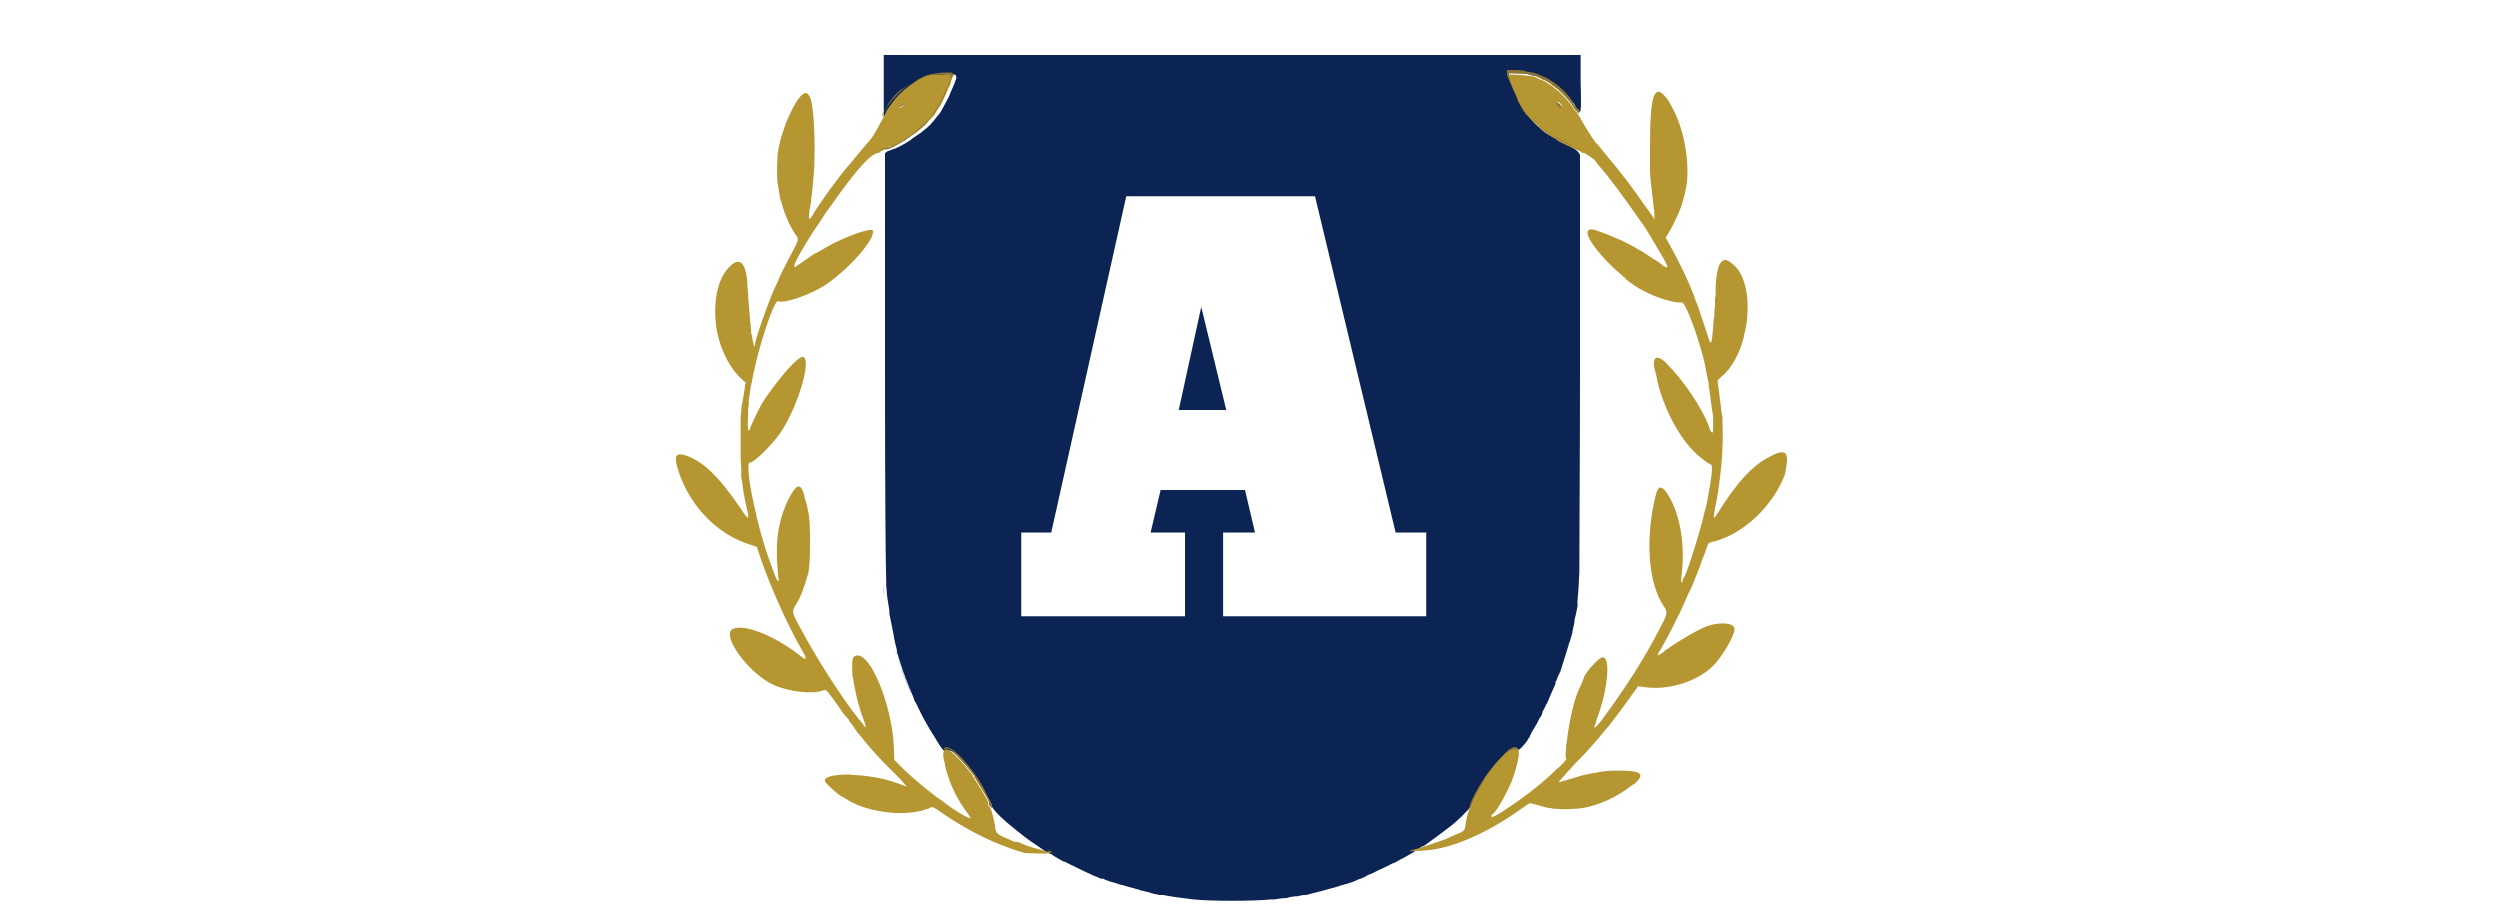 <?xml version="1.0" encoding="utf-8"?>
<!-- Generator: Adobe Illustrator 27.0.0, SVG Export Plug-In . SVG Version: 6.00 Build 0)  -->
<svg version="1.1" id="svg" xmlns="http://www.w3.org/2000/svg" xmlns:xlink="http://www.w3.org/1999/xlink" x="0px" y="0px"
	 viewBox="0 0 400 147.9" style="enable-background:new 0 0 400 147.9;" xml:space="preserve">
<style type="text/css">
	.st0{fill-rule:evenodd;clip-rule:evenodd;fill:#0C2454;}
	.st1{fill-rule:evenodd;clip-rule:evenodd;fill:#B59630;}
	.st2{fill:none;}
	.st3{fill-rule:evenodd;clip-rule:evenodd;fill:#8E7636;}
</style>
<g id="svgg">
	<path id="path0" class="st0" d="M141,8.4L141,8.4c0.1,0,0.1,0,0.2,0H141z"/>
	<polygon class="st0" points="196.2,65.6 188.6,65.6 192.2,49.1 	"/>
	<path class="st0" d="M251.9,23.8c-0.3-0.2-0.7-0.4-1.2-0.6c-0.3-0.2-0.7-0.3-1-0.5c-0.2-0.1-0.4-0.2-0.6-0.4
		c-0.2-0.1-0.5-0.3-0.7-0.4c-0.2-0.1-0.5-0.3-0.7-0.4c-0.5-0.3-0.9-0.6-1.3-1c-1.1-0.9-2-2-2.8-3.3c-0.5-0.9-1-1.9-1.5-3.1
		c-0.2-0.5-0.4-1-0.5-1.2c0-0.1-0.1-0.2-0.1-0.3c-0.1-0.1-0.1-0.2-0.1-0.3c0-0.1-0.1-0.2,0-0.3c0,0,0,0,0-0.1c0,0,0-0.1,0-0.1
		c0,0,0-0.1,0.1-0.1c0,0,0,0,0.1,0c0,0,0,0,0.1,0c0,0,0.1,0,0.1,0c0.1,0,0.1,0,0.2,0c0.1,0,0.2,0,0.3,0c0.5,0,1.1,0,1.8,0.1
		c0.1,0,0.3,0,0.4,0.1c0.1,0,0.3,0,0.4,0.1c0.6,0.1,1.1,0.2,1.5,0.4c0.3,0.1,0.6,0.2,0.9,0.4c0,0,0,0,0.1,0c1.6,0.8,3,2,4.2,3.5
		c0.2,0.2,0.4,0.5,0.5,0.8c0,0.1,0.1,0.1,0.1,0.2c0.2,0.3,0.3,0.5,0.5,0.6c0.3,0.1,0.3-1.1,0.2-4.8l0-4.3l-55.8,0l-55.5,0
		c-0.1,0-0.2,0-0.2,0v10.2l0.4-0.8c0.2-0.3,0.4-0.7,0.6-1c0.2-0.3,0.3-0.5,0.5-0.8c0.1-0.1,0.1-0.2,0.2-0.3c0.2-0.3,0.4-0.5,0.6-0.7
		c0.3-0.3,0.6-0.6,0.9-0.8c0,0,0,0,0.1,0c1-0.9,2-1.5,3.2-1.9c0.1,0,0.2-0.1,0.2-0.1c0.6-0.2,1.2-0.4,1.7-0.5c1-0.1,1.8-0.2,2.3-0.2
		c0.1,0,0.2,0,0.3,0c0.4,0,0.6,0.1,0.6,0.4c0,0,0,0.1,0,0.1c0,0.1,0,0.3-0.1,0.4c0,0.1-0.1,0.2-0.1,0.3c0,0.1-0.1,0.3-0.2,0.5
		c-0.2,0.5-0.4,1-0.6,1.4c0,0.1-0.1,0.2-0.1,0.3c0,0.1-0.1,0.1-0.1,0.2c0,0,0,0.1-0.1,0.2c-0.4,0.8-0.8,1.5-1.2,2.2
		c-0.1,0.1-0.1,0.2-0.2,0.3c-0.2,0.2-0.3,0.4-0.5,0.6c-0.3,0.4-0.6,0.8-1,1.2c-0.3,0.3-0.8,0.7-1.3,1.1c0,0-0.1,0.1-0.1,0.1
		c-0.3,0.2-0.6,0.4-0.9,0.6c-0.2,0.2-0.5,0.3-0.7,0.5c0,0-0.1,0.1-0.1,0.1c-1.2,0.8-2.4,1.4-2.9,1.5c0,0,0,0,0,0l-0.5,0.2
		c0,0,0,0,0,0c-0.1,0-0.2,0.1-0.3,0.1c0,0-0.1,0-0.1,0.1l-0.3,0.2l0,34.2c0,21.1,0.1,31.5,0.2,34.8c0,0,0,0,0,0.1c0,0.1,0,0.1,0,0.2
		c0.1,0.7,0.1,1.5,0.2,2v0c0.1,0.6,0.2,1.2,0.3,1.9c0,0.1,0,0.2,0,0.3c0,0.1,0,0.1,0,0.2c0.2,1.1,0.5,2.3,0.8,4.1
		c0.1,0.4,0.2,1,0.4,1.7c0,0,0,0.1,0,0.2c0,0,0,0.1,0,0.1c0.1,0.3,0.2,0.7,0.4,1.3c0.5,1.7,1.4,4,2.3,6.1c0,0,0,0,0,0.1
		c0.1,0.3,0.3,0.6,0.4,0.8c0.2,0.3,0.3,0.7,0.5,1c0.5,1.1,1.1,2.1,1.5,2.8c0.1,0.2,0.2,0.4,0.3,0.5c0,0,0,0,0,0
		c0.1,0.2,0.2,0.3,0.3,0.5c0.1,0.1,0.1,0.2,0.2,0.3c1.2,2.1,1.7,2.6,1.9,2.5c0.6-0.3,1.1-0.1,2.1,1c0,0,0,0,0,0c1,1,2.3,2.5,3.5,4.3
		c0.2,0.3,0.4,0.6,0.6,1c0,0.1,0.1,0.2,0.1,0.3c0,0.1,0.1,0.2,0.1,0.2c0.4,0.7,0.8,1.3,1,1.9c0,0,0,0,0,0.1c0.2,0.5,1.1,1.5,2.3,2.5
		c0,0,0.1,0.1,0.1,0.1c2.3,1.9,3.3,2.7,4.7,3.6c0.6,0.4,1,0.7,1.3,0.9c0.3,0.2,0.6,0.4,0.9,0.5c0.1,0,0.3,0.1,0.4,0.2
		c0.1,0,0.1,0.1,0.1,0.1c0.4,0.2,1,0.6,1.4,0.8c0.1,0,0.1,0.1,0.2,0.1s0.2,0.1,0.3,0.1c0.2,0.1,0.4,0.2,0.6,0.3
		c1.4,0.7,3.5,1.7,4.2,2c0.1,0,0.1,0,0.2,0.1c0,0,0.1,0,0.1,0c0.1,0,0.2,0.1,0.2,0.1c0.2,0.1,0.4,0.2,0.6,0.2c0,0,0,0,0.1,0
		c0,0,0.1,0,0.1,0c0.1,0,0.1,0,0.2,0.1c0.3,0.1,0.7,0.3,1.1,0.4c0,0,0,0,0,0c0.4,0.1,1.1,0.3,1.6,0.5c0,0,0,0,0.1,0c0,0,0.1,0,0.1,0
		c0.5,0.2,1.1,0.3,1.7,0.5c0.1,0,0.2,0,0.3,0.1c0.2,0,0.3,0.1,0.5,0.1c0.1,0,0.2,0.1,0.2,0.1c0.4,0.1,0.8,0.2,1.2,0.3c0,0,0,0,0,0
		c0.2,0,0.4,0.1,0.7,0.2c0.1,0,0.3,0.1,0.4,0.1c0.3,0.1,0.6,0.1,0.9,0.2l0.1,0c0,0,0.1,0,0.1,0c0,0,0.1,0,0.1,0c0.1,0,0.1,0,0.2,0
		c0,0,0.1,0,0.1,0c0,0,0,0,0,0c1.5,0.3,3.2,0.5,4.8,0.7c2.8,0.3,9.6,0.3,12.5,0c0.1,0,0.2,0,0.3,0c0.1,0,0.1,0,0.2,0
		c0.7-0.1,1.2-0.2,1.8-0.2c0,0,0,0,0,0c0.2,0,0.4-0.1,0.8-0.2c0.3,0,0.6-0.1,0.9-0.1c0.1,0,0.1,0,0.2,0c0.4-0.1,0.8-0.2,1.2-0.2
		c0,0,0,0,0,0c0,0,0.1,0,0.2,0c0.7-0.2,1.5-0.4,2.7-0.7c1-0.3,1.8-0.5,2.5-0.7c0.2-0.1,0.5-0.2,0.7-0.2c0.2-0.1,0.5-0.2,0.7-0.2
		c0.2-0.1,0.4-0.2,0.6-0.2c0.2-0.1,0.3-0.1,0.5-0.2c0.4-0.2,0.7-0.3,0.9-0.4c0,0,0.1,0,0.1,0c0.2-0.1,0.4-0.2,0.7-0.3c0,0,0,0,0,0
		c0,0,0.1,0,0.1-0.1c0.1-0.1,0.3-0.1,0.4-0.2c0.1,0,0.1-0.1,0.2-0.1c0,0,0.1,0,0.1,0c0.4-0.2,0.9-0.4,1.2-0.6
		c0.3-0.1,0.6-0.3,0.9-0.4c0.4-0.2,0.8-0.4,1.2-0.6c0.2-0.1,0.4-0.2,0.7-0.3c0.4-0.2,0.7-0.4,0.9-0.5c0.1-0.1,0.3-0.1,0.4-0.2
		c0.5-0.3,1.1-0.6,1.6-0.9c0.1-0.1,0.2-0.2,0.3-0.2c0.1-0.1,0.2-0.1,0.3-0.2c0,0,0,0,0,0c0.1-0.1,0.3-0.2,0.4-0.3
		c0.1,0,0.2-0.1,0.2-0.1c0.1-0.1,0.2-0.2,0.4-0.2c0.1,0,0.1-0.1,0.2-0.1c1.1-0.8,2.9-2.1,4.3-3.2c0.2-0.1,0.3-0.3,0.5-0.4
		c1.7-1.5,2.9-2.8,3.5-3.9c0.1-0.1,0.1-0.2,0.2-0.4c0.1-0.2,0.3-0.5,0.4-0.7c0.2-0.5,0.5-0.9,0.7-1.2c0.2-0.3,0.5-0.7,0.8-1.1
		c0,0,0.1-0.1,0.1-0.1c1.1-1.5,2.2-2.8,3.1-3.5c0,0,0.1-0.1,0.1-0.1c0.3-0.3,0.6-0.5,0.7-0.6c0.3-0.1,0.4-0.2,0.6-0.1
		c0.3-0.1,0.7-0.5,1.4-1.4c0,0,0.1-0.1,0.1-0.2c0.1-0.1,0.1-0.2,0.2-0.3c0.1-0.1,0.2-0.2,0.2-0.4c0.1-0.1,0.2-0.3,0.2-0.4
		c0.3-0.5,0.6-1,1-1.7c0,0,0,0,0,0c0.1-0.2,0.2-0.5,0.4-0.8c0,0,0.1-0.1,0.1-0.1c0,0,0,0,0,0c0.1-0.1,0.1-0.2,0.2-0.4
		c0-0.1,0.1-0.2,0.1-0.3c0,0,0,0,0-0.1c0-0.1,0-0.1,0.1-0.2v0c0.2-0.3,0.3-0.6,0.5-1c0,0,0-0.1,0.1-0.1c0.1-0.3,0.3-0.7,0.5-1.2
		c0.3-0.6,0.5-1.2,0.8-1.8c0-0.1,0.1-0.2,0.1-0.3c0,0,0-0.1,0-0.1c0-0.1,0-0.3,0.1-0.3c0,0,0.1-0.1,0.1-0.2c0,0,0,0,0,0
		c0.1-0.3,0.2-0.6,0.4-0.9c0-0.1,0.1-0.3,0.2-0.4c0,0,0,0,0-0.1c0.4-1.2,0.9-2.9,1.4-4.5c0-0.1,0-0.1,0.1-0.2c0.1-0.5,0.3-1,0.4-1.5
		c0,0,0-0.1,0-0.1c0.1-0.5,0.2-1,0.3-1.4c0,0,0,0,0-0.1c0-0.3,0.1-0.7,0.2-1c0.1-0.5,0.2-1,0.3-1.5c0,0,0,0,0-0.1c0-0.1,0-0.2,0-0.2
		c0-0.1,0-0.2,0-0.3c0-0.1,0-0.2,0-0.3c0.1-1,0.2-2.3,0.3-4.6c0-0.2,0-0.3,0-0.5c0-0.1,0-0.3,0-0.5c0-0.3,0-0.6,0-0.9
		c0-6.3,0.1-17.6,0.1-30.3c0-3.7,0-7,0-10c0-0.4,0-0.7,0-1c0-13.5,0-23.3,0-23.5C252.6,24.3,252.3,24.1,251.9,23.8z M228.4,98.6
		h-32.7V85.2h5.1l-1.6-6.8h-13.5l-1.6,6.8h5.5v13.4h-26.2V85.2h4.8l12-53.8h30.2l12.9,53.8h4.9V98.6z"/>
	<path class="st0" d="M141.4,95.4c0-0.3-0.1-0.7-0.1-1.1c0-0.2,0-0.5,0-1c0,0.1,0,0.1,0,0.2C141.3,94.2,141.4,94.9,141.4,95.4z"/>
	<path class="st0" d="M141.8,23.9c-0.1,0-0.2,0.1-0.3,0.1L141.8,23.9z"/>
	<path class="st0" d="M144.3,14.2c-0.5,0.5-1,1-1.5,1.6c0.2-0.3,0.4-0.5,0.6-0.7C143.6,14.8,143.9,14.5,144.3,14.2z"/>
	<path class="st0" d="M145.2,22.1c-1.2,0.8-2.4,1.4-2.9,1.5l0.6-0.3C143.8,22.9,144.5,22.5,145.2,22.1z"/>
	<path class="st0" d="M143.6,105.1c0.5,1.7,1.4,4,2.3,6.1c-0.4-0.8-0.7-1.6-0.9-2.1c-0.4-1-0.8-2-0.8-2.2c-0.2-0.4-0.6-1.8-1-3.1
		C143.3,104.2,143.4,104.6,143.6,105.1z"/>
	<path class="st0" d="M149.4,18.5c-0.3,0.4-0.6,0.8-1,1.2c-0.3,0.3-0.8,0.7-1.3,1.1C148,20.1,148.8,19.4,149.4,18.5z"/>
	<path class="st0" d="M151.7,11.5c-0.4,0-0.8,0-1.4,0.1c-0.9,0.1-1.8,0.2-2.6,0.5c0.6-0.2,1.2-0.4,1.7-0.5
		C150.5,11.6,151.2,11.5,151.7,11.5z"/>
	<path class="st0" d="M156.6,125c-1-1.5-2.3-3.1-3.5-4.3C154.2,121.7,155.4,123.2,156.6,125z"/>
	<path class="st0" d="M166.9,135.5c-2-1.2-4.3-3-6-4.5c2.3,1.9,3.3,2.7,4.7,3.6C166.2,135,166.6,135.3,166.9,135.5z"/>
	<path class="st0" d="M168.4,136.4c-0.2-0.1-0.4-0.2-0.5-0.3c0,0,0,0-0.1-0.1c0.1,0,0.3,0.1,0.4,0.2
		C168.3,136.3,168.4,136.4,168.4,136.4z"/>
	<path class="st0" d="M175.6,140c0,0-0.1,0-0.1,0c-0.1,0-0.1-0.1-0.2-0.1c0,0,0.1,0,0.1,0C175.5,140,175.6,140,175.6,140z"/>
	<path class="st0" d="M179.3,141.3c-0.6-0.2-1.1-0.4-1.6-0.5C178.1,140.9,178.8,141.1,179.3,141.3z"/>
	<path class="st0" d="M184.4,142.7c-0.3-0.1-0.7-0.2-1-0.2c0,0-0.1,0-0.1,0c0.2,0,0.4,0.1,0.7,0.2
		C184.1,142.7,184.3,142.7,184.4,142.7z"/>
	<path class="st0" d="M185.8,143c-0.2,0-0.4-0.1-0.5-0.1c0.1,0,0.2,0,0.3,0.1C185.7,143,185.7,143,185.8,143z"/>
	<path class="st0" d="M207.1,143.3c-0.5,0.1-1,0.2-1.7,0.2c0.2,0,0.5-0.1,0.8-0.2C206.6,143.4,206.9,143.3,207.1,143.3z"/>
	<path class="st0" d="M217.3,140.3c-0.5,0.2-0.9,0.4-1.4,0.5c0.2-0.1,0.3-0.1,0.5-0.2C216.8,140.5,217.1,140.3,217.3,140.3z"/>
	<path class="st0" d="M218.7,139.7c-0.2,0.1-0.3,0.2-0.4,0.2C218.4,139.8,218.5,139.8,218.7,139.7z"/>
	<path class="st0" d="M226,135.9c-0.1,0.1-0.2,0.1-0.3,0.2C225.8,135.9,225.9,135.9,226,135.9z"/>
	<path class="st0" d="M227,135.2c-0.2,0.1-0.5,0.3-0.7,0.4c0.1-0.1,0.3-0.2,0.4-0.3C226.9,135.3,226.9,135.3,227,135.2z"/>
	<path class="st0" d="M231.8,131.7c-1.3,1.1-2.7,2.1-4.3,3.2C228.7,134.1,230.4,132.8,231.8,131.7z"/>
	<path class="st0" d="M237.9,124.1c-0.5,0.7-1,1.5-1.5,2.3c0.2-0.5,0.5-0.9,0.7-1.2C237.3,124.9,237.6,124.5,237.9,124.1z"/>
	<path class="st0" d="M241.3,12.4c-0.1-0.2-0.1-0.3,0-0.4C241.2,12.1,241.2,12.2,241.3,12.4z"/>
	<path class="st0" d="M241.5,11.7c0,0-0.1,0-0.1,0.1C241.4,11.7,241.4,11.7,241.5,11.7C241.5,11.7,241.5,11.7,241.5,11.7z"/>
	<path class="st0" d="M242.6,119.6c-0.1,0-0.1,0-0.2,0c-0.3,0-0.7,0.2-1.2,0.6c0.3-0.3,0.6-0.5,0.7-0.6
		C242.2,119.6,242.3,119.5,242.6,119.6z"/>
	<path class="st0" d="M244.4,117.4c-0.1,0.2-0.3,0.4-0.4,0.6c0-0.1,0.1-0.2,0.2-0.3C244.3,117.6,244.3,117.5,244.4,117.4z"/>
	<path class="st0" d="M246.1,114.5c-0.1,0.2-0.2,0.4-0.3,0.5c-0.1,0.1-0.1,0.2-0.2,0.3C245.7,115.1,245.9,114.8,246.1,114.5z"/>
	<path class="st0" d="M247,12.6c-0.8-0.4-1.5-0.6-2.3-0.8c0.6,0.1,1.1,0.2,1.5,0.4C246.5,12.3,246.8,12.4,247,12.6z"/>
	<path class="st0" d="M248.5,109.4c-0.2,0.6-0.8,1.8-1.3,3c0.1-0.3,0.3-0.7,0.5-1.2C248,110.6,248.3,110,248.5,109.4z"/>
	<path class="st0" d="M249.3,107.4c-0.1,0.4-0.3,0.7-0.4,0.9C249.1,108.1,249.2,107.8,249.3,107.4z"/>
	<path class="st0" d="M251.8,98.1c0,0.2-0.1,0.5-0.1,0.8c0,0.1,0,0.2,0,0.2C251.7,98.8,251.7,98.4,251.8,98.1z"/>
	<path class="st0" d="M252.4,17.6c-0.1,0-0.3-0.2-0.5-0.6C252.1,17.3,252.3,17.5,252.4,17.6z"/>
	<path class="st0" d="M252.6,49c0,3.2,0,6.7,0,10.2c0,17.6,0,26.3-0.1,31.1c0-6,0.1-17.9,0.1-31.3C252.6,55.2,252.6,51.9,252.6,49z"
		/>
	<path id="path2" class="st1" d="M285.7,72.6C285.7,72.6,285.7,72.6,285.7,72.6c-0.2-0.2-0.3-0.2-0.4-0.2c-0.4-0.1-1.1,0.1-2,0.6
		c-2.7,1.3-5.3,4-8.4,9c-0.7,1.1-0.8,1.1-0.6-0.1c1-4.8,1.5-10,1.3-14.2c0,0,0,0,0,0v0c0,0,0,0,0,0c0-0.2,0-0.4,0-0.6c0,0,0,0,0,0v0
		c0-0.2,0-0.5-0.1-0.7c0-0.2,0-0.5-0.1-0.7c0-0.3-0.1-0.7-0.1-1c-0.1-0.5-0.2-1.6-0.3-2.4l-0.1-0.6v0l0-0.3v0l-0.1-0.5l0.2-0.2
		c0,0,0,0,0,0l0.3-0.3l0.1-0.1c1.7-1.4,2.9-3.7,3.6-6.3c0,0,0,0,0,0c0,0,0,0,0,0c0-0.2,0.1-0.4,0.1-0.6c0.2-0.7,0.3-1.4,0.4-2.1
		c0.4-3.7-0.2-7.3-2.2-9c-0.5-0.4-0.9-0.7-1.3-0.7h0c-0.1,0-0.2,0-0.3,0.1h0c-0.7,0.3-1.1,1.8-1.2,4.3c0,0,0,0.1,0,0.2v0
		c0,0.2,0,0.5,0,0.7c0,0,0,0,0,0c0,0,0,0,0,0v0c0,0,0,0.1,0,0.1c0,0.2,0,0.5-0.1,0.8c0,0.2,0,0.4,0,0.6c0,0.2,0,0.3,0,0.5
		c0,0.3-0.1,0.6-0.1,0.8c0,0.1,0,0.2,0,0.3c0,0.1,0,0.3,0,0.4c0,0,0,0,0,0v0c0,0.2,0,0.4-0.1,0.6v0c-0.1,0.8-0.1,1.8-0.2,2.4
		c0,0.4-0.1,0.7-0.1,0.9v0c0,0,0,0,0,0c-0.1,0.6-0.2,0.7-0.4,0.2v0c-0.1-0.3-0.3-0.8-0.5-1.5c-0.5-1.5-1.2-3.6-1.4-4.2
		c-0.1-0.2-0.4-0.9-0.6-1.6c-0.8-2.1-2.2-5.1-4-8.3l-0.5-0.9l0.4-0.6c0.8-1.3,1.8-3.5,2.1-4.4c0.2-0.5,0.3-1.1,0.4-1.4
		c0.2-0.6,0.3-1.2,0.4-1.8c0,0,0,0,0,0c0-0.2,0.1-0.3,0.1-0.5v0c0.4-3.8-0.5-8.8-2.4-12.2c-0.4-0.8-0.8-1.4-1.2-1.8c0,0,0,0,0,0
		c0,0-0.1-0.1-0.1-0.1c0,0-0.1-0.1-0.1-0.1c0,0-0.1-0.1-0.1-0.1c-0.3-0.2-0.5-0.4-0.7-0.3c-0.3,0-0.5,0.3-0.7,0.7
		c-0.4,1.2-0.6,3.7-0.6,7.8c0,1.9,0,3.1,0,4.2c0,0,0,0,0,0v0.2c0.1,1.6,0.3,2.9,0.6,5.6c0.1,0.5,0.1,0.9,0.1,1.2c0,0,0,0,0,0
		c0,0.3,0,0.5,0,0.6v0c0,0,0,0,0,0h0c0,0.1-0.1,0.1-0.1,0c0,0,0,0,0,0c0,0,0,0,0,0c0,0,0,0,0-0.1c0,0,0,0,0,0v0
		c-0.2-0.3-0.8-1.2-1.5-2.1c-1.7-2.5-3.9-5.4-5.7-7.5c-0.4-0.5-0.9-1.1-1.3-1.6c0,0,0,0,0,0l0,0c-0.2-0.3-0.5-0.6-0.7-0.8
		c0,0-0.1-0.1-0.1-0.1c-0.5-0.6-1.2-1.8-1.7-2.6c-0.5-0.9-1-1.7-1.1-1.9c0,0,0,0,0,0l0,0c0,0,0,0-0.1-0.1c0,0-0.1-0.1-0.1-0.2
		c0,0,0,0,0,0c0,0,0-0.1-0.1-0.1c0,0-0.1-0.1-0.1-0.1c0,0,0-0.1-0.1-0.1c0,0,0-0.1-0.1-0.1c-0.1-0.2-0.2-0.3-0.3-0.5
		c-0.4-0.6-1-1.3-1.6-1.9c-0.4-0.4-0.8-0.8-1.3-1.1c0,0-0.1-0.1-0.1-0.1h0c-0.1-0.1-0.2-0.2-0.4-0.3c0,0-0.1,0-0.1-0.1
		c-0.2-0.1-0.3-0.2-0.5-0.3c-0.2-0.1-0.3-0.2-0.5-0.3c-0.2-0.1-0.3-0.2-0.5-0.2c-0.4-0.2-0.8-0.4-1-0.5c-0.2-0.1-1.2-0.2-2.3-0.3
		l-2-0.1l0.1,0.5c0,0.2,0.1,0.5,0.3,0.9c0,0.1,0.1,0.3,0.2,0.4c0,0,0,0,0,0.1c0.1,0.1,0.1,0.2,0.2,0.4c0.1,0.3,0.3,0.7,0.5,1.1
		c0,0.1,0.1,0.2,0.1,0.3c0,0.1,0.1,0.1,0.1,0.2c0,0,0,0.1,0,0.1c0,0,0,0.1,0,0.1c0.2,0.3,0.3,0.6,0.5,0.9c0.1,0.1,0.1,0.3,0.2,0.4
		c0,0.1,0.1,0.1,0.1,0.2c0.1,0.1,0.2,0.2,0.2,0.3c0,0,0,0.1,0.1,0.1c0,0,0,0.1,0.1,0.1c0,0.1,0.1,0.1,0.1,0.2c0,0,0.1,0.1,0.1,0.1
		c0,0,0,0.1,0.1,0.1c0,0,0.1,0.1,0.1,0.1c0,0,0,0,0,0c0.1,0.1,0.2,0.2,0.3,0.3c0.1,0.2,0.3,0.3,0.5,0.5c0.2,0.2,0.3,0.3,0.5,0.5
		c0,0,0,0.1,0.1,0.1c0.1,0.1,0.1,0.1,0.2,0.2c0,0,0.1,0,0.1,0.1l0.1,0.1h0c0.1,0,0.1,0.1,0.2,0.2c0.7,0.6,1.6,1.2,2.6,1.8
		c0,0,0.1,0,0.1,0.1c0.2,0.1,0.3,0.2,0.5,0.3c0.2,0.1,0.4,0.2,0.6,0.3c0.4,0.2,0.9,0.4,1.2,0.6c0,0,0.1,0,0.1,0c0,0,0,0,0,0
		c0.2,0.1,0.3,0.2,0.4,0.2c0.1,0,0.2,0.1,0.5,0.2c0.2,0.1,0.5,0.2,0.7,0.4c0,0,0,0,0,0c0.1,0,0.2,0.1,0.3,0.1c0,0,0,0,0.1,0
		c0.7,0.4,1.5,0.9,1.7,1.2c0.2,0.3,0.7,0.9,1.3,1.6l0,0c0.2,0.2,0.3,0.4,0.5,0.6c0.9,1.2,1.9,2.4,2.2,2.9c0.3,0.4,0.5,0.7,0.6,0.8
		c0.1,0.1,0.7,1,1.5,2.1c0.7,1,1.4,2,1.5,2.1c0.4,0.5,2.1,3.4,3.1,5.1c0.3,0.6,0.6,1,0.7,1.3c0.2,0.4,0.2,0.6,0.1,0.6
		c-0.1,0-0.2,0-0.4-0.2c0,0,0,0-0.1,0c-0.1,0-0.2-0.1-0.2-0.2c-0.1-0.1-0.2-0.1-0.3-0.2c-0.1-0.1-0.2-0.2-0.4-0.3
		c-0.1-0.1-0.2-0.1-0.3-0.2c-0.1-0.1-0.1-0.1-0.2-0.1c-1.2-0.8-1.9-1.3-2.5-1.6c-0.5-0.3-1.4-0.8-1.8-1c-1.5-0.8-5.2-2.3-5.8-2.3
		c-0.2,0-0.4,0-0.5,0.1c0,0,0,0-0.1,0.1c-0.5,0.7,1,2.8,3.1,5c0,0,0.1,0.1,0.1,0.1l0.3,0.3h0c0,0,0.1,0.1,0.2,0.2
		c0.1,0.1,0.1,0.1,0.2,0.2c0,0,0,0,0,0c0,0,0.1,0.1,0.1,0.1c0.6,0.5,1.2,1.1,1.8,1.6c0.1,0,0.1,0.1,0.2,0.2c0,0,0.1,0.1,0.1,0.1
		c0,0,0.1,0.1,0.1,0.1c0.9,0.7,1.8,1.3,2.6,1.7c2.2,1.2,5,2,6.2,1.9c0.5,0,2,3.7,3.2,8c0.4,1.4,0.5,1.9,0.9,4.1
		c0.1,0.4,0.2,0.8,0.2,1.3v0c0,0.2,0,0.3,0.1,0.5v0c0,0,0,0,0,0c0.1,1,0.3,2.1,0.4,3.1v0c0,0.2,0,0.3,0.1,0.5v0
		c0.1,0.6,0.1,1.2,0.1,1.7c0,0.1,0,0.2,0,0.3c0,0,0,0,0,0c0,0.9,0,1.3-0.1,1.3l0,0h0c0,0,0,0-0.1,0v0c0,0,0-0.1-0.1-0.1
		c0,0-0.1-0.1-0.1-0.1c0,0,0-0.1-0.1-0.2c0,0,0-0.1,0-0.1c-0.1-0.2-0.2-0.4-0.2-0.6c-1.2-3-4-7.2-6.8-10c-1.5-1.5-2.4-1-1.8,1.2
		c0.1,0.3,0.3,1.1,0.4,1.8c1,4.1,3.1,8.2,5.5,10.8c0.1,0.1,0.2,0.2,0.3,0.3c0.7,0.7,1.3,1.2,2,1.7c0.1,0,0.1,0.1,0.2,0.2
		c0,0,0.1,0,0.1,0c0,0,0,0,0.1,0c0.1,0.1,0.2,0.2,0.3,0.2c0.2,0.1,0.2,0.3,0.2,0.4c0,0.1,0,0.4,0,0.7v0.1c-0.1,1.2-0.5,3.3-0.8,5v0
		c0,0,0,0,0,0c-0.1,0.3-0.1,0.5-0.2,0.8c0,0,0,0,0,0c0,0.1,0,0.2-0.1,0.3c-0.7,3.2-2.5,8.9-3.2,10.5c0,0,0,0,0,0
		c-0.1,0.2-0.2,0.3-0.2,0.4c0,0,0,0-0.1,0.1v0c0,0.1-0.1,0.2-0.1,0.4c0,0.1,0,0.2-0.1,0.2v0c0,0,0,0,0,0h0c0,0,0,0,0,0c0,0,0,0,0,0
		c0,0,0,0,0,0c-0.1,0-0.1-0.1-0.1-0.2c0,0,0,0,0,0v0c0,0,0,0,0-0.1c0-0.1,0-0.2,0-0.3c0-0.1,0-0.2,0-0.3c0.7-4.7-0.1-9.9-2.1-13.1
		c-1-1.6-1.6-1.6-2,0.1c-1.7,6.9-1.2,14,1.3,17.7c0.7,1,0.6,1.2-0.7,3.7c-2.5,4.8-5.2,9-8.7,13.8c-0.7,1-1.2,1.6-1.5,1.8
		c-0.1,0.1-0.2,0.2-0.2,0.1c0,0,0-0.2,0.1-0.4c0,0,0-0.1,0.1-0.2c0,0,0-0.1,0-0.1c0-0.1,0.1-0.2,0.1-0.3c0,0,0-0.1,0-0.1
		c1.9-4.9,2.4-10.5,0.9-10.1c-0.7,0.2-2.9,2.7-2.9,3.3c0,0-0.2,0.5-0.4,1c-0.7,1.5-0.8,1.8-1.2,3.2c-0.4,1.4-0.9,3.9-1.1,5.9v0
		c0,0.2-0.1,0.4-0.1,0.6c0,0.5-0.1,1-0.1,1.4v0c0,0,0,0.1,0,0.1v0.1c0,0.3,0,0.5,0.1,0.6c0,0.1-0.1,0.3-0.4,0.6c0,0,0,0,0,0
		c-0.1,0.1-0.2,0.2-0.4,0.4c-0.1,0.1-0.2,0.2-0.3,0.3c-0.1,0.1-0.2,0.2-0.4,0.3l-0.2,0.2l-0.3,0.3l0,0c-0.1,0.1-0.3,0.3-0.4,0.4l0,0
		c-1.1,1-2.4,2.1-3.6,3c-1.3,1-4,2.9-5.3,3.6h0c0,0,0,0,0,0c0,0,0,0,0,0c0,0,0,0,0,0c-0.1,0.1-0.2,0.1-0.3,0.1c0,0,0,0,0,0
		c0,0,0,0,0,0c-0.1,0.1-0.2,0.1-0.2,0.1c-0.3,0-0.3-0.2,0-0.4c0,0,0,0,0.1-0.1c0,0,0.1-0.1,0.2-0.2c0,0,0,0,0,0
		c0.8-0.9,2.4-3.9,3-5.6c1-3,1.2-4.6,0.5-4.8h0c0,0,0,0-0.1,0s0,0-0.1,0c0,0,0,0-0.1,0c0,0-0.1,0-0.1,0c-0.1,0-0.3,0.1-0.4,0.2
		c-0.1,0-0.1,0.1-0.2,0.1c0,0,0,0-0.1,0c-0.1,0-0.1,0.1-0.2,0.2c-0.5,0.4-1,1-1.7,1.7c-0.5,0.6-1,1.2-1.4,1.7
		c-0.1,0.2-0.3,0.4-0.4,0.6c-0.1,0.1-0.2,0.2-0.2,0.3c0,0-0.1,0.1-0.1,0.1c0,0,0,0,0,0.1c-0.1,0.2-0.3,0.4-0.4,0.7
		c-0.6,0.8-1,1.7-1.4,2.5c0,0,0,0,0,0.1c0,0,0,0,0,0c-0.2,0.5-0.5,1-0.6,1.5c0,0,0,0,0,0c0,0,0,0,0,0c-0.3,0.9-0.5,1.7-0.6,2.4
		c0,0.4-0.1,0.7-0.2,0.9h0c-0.1,0.2-0.3,0.4-0.8,0.6c-0.3,0.1-0.8,0.3-1.4,0.6c-0.1,0-0.1,0-0.2,0.1c-0.2,0.1-0.5,0.2-0.7,0.3
		c0,0,0,0,0,0c-1.2,0.4-2.2,0.8-4.8,1.6l-0.1,0l-0.9,0.3l-0.1,0h0.1l2.1-0.1c4.3-0.1,10.4-2.7,15.9-6.7l1.2-0.8c0,0,0,0,0,0l0,0
		l0.2-0.1l0.4,0.1h0l0,0l0.8,0.2c0.7,0.2,1.3,0.4,2,0.5c0,0,0.1,0,0.1,0c0.2,0,0.3,0.1,0.5,0.1c0.1,0,0.2,0,0.3,0c1,0.1,2,0.1,2.9,0
		h0l0.2,0l0.2,0c0.3,0,0.7-0.1,1-0.1h0c2.7-0.5,5.4-1.7,7.7-3.5c0.1-0.1,0.1-0.1,0.2-0.1c0,0,0.1-0.1,0.1-0.1c0,0,0,0,0.1-0.1
		c0,0,0,0,0.1,0c0,0,0,0,0,0c1.9-1.6,1.3-2.2-2.1-2.2c-1.2,0-2.2,0-3.2,0.2c-0.1,0-0.3,0-0.5,0.1c-0.9,0.1-1.7,0.3-2.6,0.5h0
		c-0.1,0-0.2,0.1-0.3,0.1h0c-0.7,0.2-1.3,0.4-2,0.6c-0.4,0.1-0.8,0.2-1,0.3c-0.1,0-0.2,0-0.2,0c-0.1,0-0.1,0-0.1,0
		c0,0,0.3-0.4,0.9-1c0,0,0,0,0,0c0.2-0.2,0.3-0.4,0.5-0.6c0.3-0.3,0.7-0.7,1-1.1c2-2,3.6-3.8,5.3-5.9c0,0,0.1-0.1,0.1-0.1
		c0.1-0.1,0.1-0.2,0.2-0.2c0.1-0.1,0.1-0.2,0.2-0.3c1.1-1.4,2.3-3,3.7-5l0.8-1.1l0.8,0.1c4.1,0.7,9.2-1,11.6-3.8
		c1.6-1.9,3.2-4.8,3-5.6c-0.2-0.9-2.5-1-4.4-0.3c-1.4,0.5-4.6,2.4-6.4,3.7c0,0,0,0,0,0c-0.1,0-0.1,0.1-0.2,0.1
		c-0.1,0.1-0.2,0.1-0.2,0.2c0,0-0.1,0.1-0.1,0.1c-0.4,0.3-0.6,0.4-0.8,0.5c-0.2,0.1-0.2,0,0-0.4v0l0,0c0-0.1,0.1-0.2,0.2-0.3
		c1.7-3,3-5.6,4.1-8.1c0.2-0.5,0.5-1.2,0.7-1.5c0.4-0.8,1.2-2.9,1.7-4.2c0.2-0.7,0.5-1.4,0.6-1.6c0.1-0.2,0.2-0.7,0.4-1.1
		c0.2-0.7,0.2-0.8,1.3-1c4.7-1.3,9.3-5.7,11.2-10.7C285.9,74.2,286.1,73.1,285.7,72.6z M249.7,17.2c-0.1-0.1-0.3-0.2-0.4-0.4
		c0,0-0.1-0.1-0.1-0.1c0,0,0,0,0-0.1c0,0,0,0,0-0.1c-0.1-0.2,0-0.3,0.3-0.1c0.1,0.1,0.2,0.2,0.3,0.3c0.1,0.2,0.1,0.3,0.1,0.4
		C249.8,17.3,249.8,17.3,249.7,17.2z M168.1,136.4C168,136.4,168,136.4,168.1,136.4C168,136.3,168,136.3,168.1,136.4
		c-0.1-0.1-0.1-0.1-0.2-0.1c0,0,0,0-0.1,0c0,0,0,0-0.1,0h0c-0.2-0.1-0.4-0.1-0.7-0.2c0,0,0,0,0,0h0c-0.1,0-0.2,0-0.3-0.1
		c-1-0.2-2.8-0.8-3.4-1.1c-0.1-0.1-0.4-0.2-0.6-0.2c0,0-0.1,0-0.2,0c0,0-0.1,0-0.1,0c-0.1,0-0.2-0.1-0.3-0.1c-0.1,0-0.1,0-0.2-0.1
		c-0.7-0.3-1.7-0.7-2.1-1c-0.2-0.1-0.4-0.4-0.5-0.6c-0.1-1.2-0.6-3.3-0.9-3.7c0,0-0.1-0.1-0.1-0.1c0,0-0.1-0.1-0.1-0.1
		c0-0.1-0.1-0.2-0.1-0.2c0,0,0-0.1,0-0.1c0,0,0-0.1,0-0.2c0,0,0,0,0,0c0,0,0,0,0-0.1c0,0,0,0,0-0.1c-0.1-0.1-0.1-0.3-0.2-0.4
		c0,0,0-0.1-0.1-0.2c0,0,0-0.1-0.1-0.1c0-0.1-0.1-0.1-0.1-0.2c0-0.1-0.1-0.1-0.1-0.2c-0.2-0.4-0.5-0.9-0.8-1.3
		c-0.1-0.2-0.2-0.3-0.3-0.5c-0.2-0.3-0.4-0.6-0.6-1c-0.1-0.1-0.2-0.2-0.2-0.4c-0.2-0.2-0.3-0.4-0.5-0.6c-0.3-0.4-0.6-0.7-0.8-1
		c-1.3-1.5-2.2-2.3-2.8-2.5c0,0,0,0,0,0h0c0,0-0.1,0-0.1,0c-0.1,0-0.2,0-0.2,0c0,0,0,0,0,0h0c-0.3,0.2-0.4,0.9-0.1,2
		c0.1,0.3,0.1,0.6,0.2,1c0.1,0.5,0.3,1,0.5,1.6c0.6,1.8,1.5,3.5,2.5,4.9c1.2,1.7,1.2,1.6,0.6,1.4c-0.8-0.3-2.2-1.2-3.7-2.3
		c0,0,0,0-0.1-0.1c-0.4-0.3-0.8-0.6-1.3-0.9c0,0-0.1,0-0.1-0.1c0,0,0,0,0,0c0,0,0,0,0,0c-1.6-1.2-3.4-2.7-4.9-4.1
		c0,0-0.1-0.1-0.1-0.1l-0.7-0.7c0,0,0,0,0,0l-0.9-0.9l-0.1-2.3c-0.2-4.4-1.8-9.4-3.4-12.2c-0.1-0.2-0.2-0.4-0.4-0.6
		c-0.9-1.4-1.9-2-2.6-1.4c-0.3,0.3-0.3,1.5-0.2,3c0,0.1,0,0.3,0.1,0.4c0,0,0,0,0,0v0c0,0.2,0.1,0.5,0.1,0.8c0,0,0,0,0,0
		c0,0.1,0,0.2,0.1,0.4c0.3,1.9,0.9,4,1.5,5.5c0,0.1,0.1,0.2,0.1,0.3l0,0c0.1,0.3,0.2,0.6,0.2,0.7c0,0.2,0,0.2-0.2,0
		c0,0-0.3-0.5-0.7-0.9c-2.9-3.6-6.8-9.7-9.7-15.1c-1.2-2.2-1.2-2.4-0.6-3.4c0.8-1.2,1.3-2.6,2-5c0.4-1.5,0.4-7.8,0.1-9.5
		c-0.1-0.5-0.3-1.6-0.5-2.2c0-0.1,0-0.2-0.1-0.2c0,0,0,0,0,0c-0.1-0.2-0.1-0.4-0.1-0.6c0,0,0,0,0,0c-0.6-2.2-1.3-1.9-2.6,0.7
		c-1.1,2.2-1.8,5-1.8,7.9c0,0.2,0,0.5,0,0.8c0,0,0,0,0,0.1c0,1,0.1,2.1,0.2,3.1v0c0,0.1,0,0.2,0,0.3c0,0.2,0.1,0.4,0.1,0.5
		c0,0.3,0,0.3-0.2,0.2v0c-0.3-0.4-0.9-2.1-1.8-4.7c-0.5-1.6-1-3.3-1.4-5c0,0,0,0,0,0c-0.1-0.3-0.2-0.6-0.2-0.9c0,0,0,0,0,0v0
		c-1.1-4.4-1.6-8.3-1-8.3c0.7,0,3.6-2.9,4.9-4.8c2.8-4.2,5-11.7,3.6-12.1c-0.6-0.2-3.1,2.5-5.1,5.3l0,0c0,0,0,0,0,0
		c-0.2,0.3-0.4,0.5-0.6,0.8c0,0,0,0,0,0c-0.3,0.4-0.5,0.8-0.8,1.2c-0.6,1-2,4-2,4.2c0,0.1-0.1,0.3-0.2,0.3c-0.2,0-0.2-1.2-0.1-2.7v0
		c0,0,0,0,0,0c0-0.2,0-0.5,0-0.7v0c0-0.3,0.1-0.6,0.1-0.9v-0.1c0-0.1,0-0.3,0-0.4c0.1-0.7,0.2-1.4,0.3-2.1c0,0,0,0,0,0v0
		c0-0.1,0-0.2,0.1-0.4c0,0,0,0,0,0c0.1-0.5,0.2-1.1,0.3-1.6c1.1-5.3,3.4-12.1,4-11.8c1,0.4,5-1,7.4-2.5c1.1-0.7,2.3-1.7,3.4-2.7l0,0
		c0.2-0.2,0.3-0.3,0.4-0.4c2.5-2.4,4.4-5,3.9-5.8c0,0,0,0,0,0c0,0,0,0,0,0c0,0,0,0-0.1,0c0,0,0,0,0,0h0c-0.9-0.2-5.4,1.5-8.2,3.3
		c-0.4,0.2-0.7,0.4-0.8,0.4c-0.1,0-1.9,1.3-3.1,2.1c-1.1,0.8,0.7-2.5,3.5-6.7c0.2-0.3,0.4-0.6,0.6-0.9v0c0.5-0.8,1-1.5,1.6-2.3
		c3.3-4.7,5.6-7.4,6.8-8c0.2-0.1,0.3-0.2,0.5-0.2v0c0.1,0,0.2-0.1,0.3-0.1c0,0,0,0,0,0c0.1,0,0.1,0,0.1-0.1v0
		c0.1-0.1,0.2-0.1,0.3-0.2c0.1-0.1,0.2-0.1,0.4-0.2c0.1,0,0.1,0,0.2,0c0,0,0,0,0.1,0c0,0,0,0,0,0c0.1,0,0.2-0.1,0.2-0.2
		c0-0.1,0.1-0.2,0.2-0.2c1.1,0,4.7-2.4,6.5-4.3c0.1-0.1,0.2-0.3,0.4-0.4c0.1-0.1,0.1-0.1,0.2-0.2c0.1-0.1,0.2-0.2,0.3-0.4
		c0.1-0.2,0.2-0.4,0.3-0.5c0-0.1,0.1-0.1,0.1-0.2c0,0,0.1-0.1,0.1-0.1c0.3-0.3,1.1-1.9,1.6-3.2c0.1-0.1,0.1-0.3,0.2-0.4
		c0-0.1,0.1-0.1,0.1-0.2c0.1-0.1,0.1-0.2,0.1-0.4v0c0-0.1,0.1-0.2,0.1-0.3c0-0.1,0-0.1,0.1-0.2c0-0.1,0-0.1,0.1-0.2
		c0-0.1,0-0.2,0-0.2c0,0,0,0,0-0.1v0c0-0.2-1.1-0.3-2.2-0.3c0,0,0,0-0.1,0h0c-0.5,0-1,0-1.4,0.1c-0.9,0.2-2,0.8-3,1.6
		c-0.1,0.1-0.2,0.1-0.3,0.2c-0.2,0.1-0.3,0.3-0.5,0.4c-1.2,1-2.2,2.2-2.9,3.3c-0.1,0.1-0.1,0.2-0.2,0.3c0,0.1-0.1,0.1-0.1,0.2
		c0,0,0,0.1,0,0.1c-0.1,0.2-0.2,0.4-0.3,0.5c0,0,0,0,0,0c0,0,0,0,0,0.1c0,0.1-0.1,0.1-0.1,0.2c0,0-0.1,0.1-0.1,0.2c0,0,0,0,0,0
		c0,0,0,0,0,0c-0.1,0.2-0.2,0.4-0.3,0.5c-0.4,0.8-1.3,2.4-1.7,2.8c-0.2,0.2-0.9,1.1-1.7,2c0,0.1-0.1,0.1-0.2,0.2
		c0,0-0.1,0.1-0.1,0.2c-0.1,0.1-0.1,0.1-0.2,0.2c0,0.1-0.1,0.1-0.2,0.2c-0.1,0.1-0.1,0.1-0.1,0.2c0,0-0.1,0.1-0.1,0.1
		c-0.4,0.5-0.6,0.8-0.7,0.8c-0.2,0.2-1.5,1.8-2.2,2.8c-0.4,0.5-0.8,1.1-0.9,1.2c-0.3,0.4-2.3,3.2-2.7,4c-0.2,0.4-0.4,0.6-0.5,0.7
		c0,0-0.1,0-0.1,0c0,0,0,0,0,0c-0.1-0.1-0.1-0.4,0-0.9c0,0,0,0,0,0c0,0,0-0.1,0-0.1c0-0.1,0-0.1,0-0.2c0,0,0,0,0,0
		c0-0.2,0.1-0.4,0.1-0.6c0.1-0.5,0.2-0.9,0.2-1.4v0c0.1-0.5,0.1-1,0.2-1.6v0c0.1-1.2,0.2-2.5,0.3-3.7c0-0.1,0-0.2,0-0.3
		c0.1-3.4,0-6.6-0.3-8.8c0-0.3-0.1-0.5-0.1-0.8c0,0,0,0,0,0c-0.2-1-0.5-1.6-0.9-1.7c-1-0.3-3.2,3.8-4.2,7.8
		c-0.2,0.7-0.3,1.4-0.4,2.2v0.1c0,0,0,0.1,0,0.1c0,0.1,0,0.1,0,0.2c0,0,0,0,0,0c-0.1,1.2-0.1,2.6,0,3.8c0,0.2,0,0.4,0.1,0.6
		c0.1,0.7,0.2,1.4,0.3,2c0.1,0.2,0.1,0.4,0.2,0.6c0.6,2.2,1.5,4.1,2.2,5.1c0.6,0.8,0.6,0.9-0.1,2.3c-0.9,1.7-1.8,3.4-2.3,4.5
		c-0.2,0.5-0.6,1.4-0.9,2c-1,2.2-3.1,8.2-3.1,8.9c0,0.8-0.2,0.2-0.4-0.8c0-0.1,0-0.3-0.1-0.4c0,0,0,0,0,0c0,0,0,0,0,0v0
		c0-0.2,0-0.4-0.1-0.5c0-0.5-0.1-1-0.1-1.4c0-0.2,0-0.4-0.1-0.7c0-0.1,0-0.2,0-0.3c-0.1-1.3-0.2-2.5-0.3-3.6c0-0.1,0-0.2,0-0.3
		c0-0.4-0.1-0.8-0.1-1.1c0-0.1,0-0.1,0-0.2c0-0.1,0-0.2,0-0.2c-0.2-3.5-1.2-4.6-2.8-3c-1.9,1.8-2.6,5.2-2.3,8.7c0,0,0,0,0,0
		c0,0.4,0.1,0.7,0.1,1.1v0c0.5,3,1.8,6,3.8,8l0.9,0.8l-0.2,1.3c-0.1,0.7-0.2,1.3-0.3,1.8c0,0,0,0,0,0c0,0.2-0.1,0.3-0.1,0.5
		c0,0,0,0,0,0c-0.1,0.6-0.1,1.2-0.2,1.8c0,0.1,0,0.2,0,0.3c0,0.3,0,0.5,0,0.8c0,0.1,0,0.3,0,0.4c0,0.9,0,1.9,0,3.2
		c0,0.2,0,0.3,0,0.5c0,0.3,0,0.6,0,0.8c0,0.8,0,1.4,0.1,2.1c0,0,0,0.1,0,0.1c0,0.1,0,0.2,0,0.3c0,0.1,0,0.2,0,0.3c0,0.2,0,0.3,0,0.4
		c0,0.1,0,0.3,0,0.4v0c0,0,0,0,0,0c0,0,0,0,0,0c0,0.2,0,0.4,0.1,0.6c0,0,0,0,0,0c0.1,0.7,0.2,1.4,0.3,2.2v0c0.1,0.3,0.1,0.6,0.2,1
		c0.1,0.4,0.2,0.9,0.3,1.4c0,0.1,0,0.2,0.1,0.3c0,0,0,0.1,0,0.1c0,0.2,0.1,0.3,0.1,0.5c0,0,0,0,0,0c0.1,0.9-0.2,0.6-1.3-1.1
		c-3.5-5.1-6-7.5-8.9-8.4c-1.5-0.4-1.7,0.3-0.9,2.7c1.8,5.5,6.2,10,11.3,11.6l1.2,0.4l0.6,1.8c1.5,4.5,4.6,11.3,6.6,14.7
		c0.9,1.5,0.8,1.8-0.3,0.9c-3.9-3.1-8.8-5.1-10.7-4.3c-2.1,0.9,2.5,7.2,6.5,9c2.5,1.1,6.2,1.5,7.8,0.9c0.6-0.2,0.4-0.5,2.9,3
		c0.3,0.5,0.6,0.9,1,1.3c0,0,0,0.1,0.1,0.1c0,0,0.1,0.1,0.1,0.1c0,0,0.1,0.1,0.1,0.2c0,0.1,0.1,0.1,0.1,0.2c0.2,0.3,0.5,0.6,0.7,0.9
		c0,0,0.1,0.1,0.1,0.2c0,0,0.1,0.1,0.1,0.1c0.1,0.2,0.3,0.4,0.4,0.6c0,0,0,0.1,0.1,0.1c1.9,2.4,3.7,4.4,6,6.6
		c0.5,0.5,0.9,0.9,1.2,1.3c0,0,0,0,0,0c0,0,0,0,0,0c0,0,0,0,0,0c0.4,0.4,0.6,0.7,0.5,0.6c0,0,0,0-0.1,0c0,0,0,0,0,0
		c-0.3-0.1-1-0.4-1.7-0.6c-1.9-0.7-4.4-1.1-6.5-1.2c0,0,0,0,0,0h0c-0.9-0.1-1.8-0.1-2.5,0h0c0,0,0,0,0,0c-1.5,0.1-2.4,0.5-2.2,1
		c0.1,0.4,2.5,2.5,2.8,2.5c0,0,0.4,0.2,0.7,0.4c2.1,1.4,5.6,2.2,8.7,2.2c0,0,0.1,0,0.1,0h0.1c0.5,0,0.9-0.1,1.2-0.1h0
		c0.5,0,0.9-0.1,1.4-0.2c0,0,0,0,0,0c0,0,0,0,0,0c0.3,0,0.6-0.1,0.8-0.2c0.4-0.1,0.8-0.2,1.1-0.4c0,0,0,0,0,0c0.2-0.1,0.4-0.1,1,0.3
		c0,0,0,0,0,0c0.3,0.2,0.7,0.5,1.3,0.9c4.2,2.8,8.3,4.8,12.8,6.1C164.8,136.5,168.3,136.7,168.1,136.4
		C168.1,136.4,168.1,136.4,168.1,136.4z M144.2,16.7c0,0,0.1-0.1,0.1-0.1c0.1-0.1,0.2-0.2,0.3-0.1c0,0,0,0,0,0c0,0,0,0,0,0
		c0,0.1,0,0.2-0.1,0.4c0,0,0,0.1-0.1,0.1c0,0-0.1,0.1-0.1,0.1c-0.2,0.1-0.3,0.2-0.3,0.1c-0.1-0.1,0-0.2,0.1-0.3
		C144.1,16.8,144.1,16.8,144.2,16.7z"/>
	<path id="path3" class="st2" d="M140.9,8.4c-0.1,0.3-0.2,10.1,0,10.7c0,0,0,0,0,0c0,0,0,0,0,0s0,0,0,0c0,0,0,0,0,0
		c0.1-0.4,0.1-2.7,0.1-5.3L140.9,8.4C140.9,8.4,140.9,8.4,140.9,8.4z M141,8.4L141,8.4c0.1,0,0.1,0,0.2,0H141z M252.7,8.3l-55.9,0
		c-40.4,0-53.4,0-55.6,0.1l55.5,0l55.8,0l0.1,5.1l0.1,5.1v-5.2L252.7,8.3z M197.2,144.1c-2.5,0-3.5,0-2.2,0c1.3,0,3.3,0,4.5,0
		C200.8,144.1,199.7,144.1,197.2,144.1z M203.7,143.8c-0.1,0-0.1,0-0.2,0c-0.1,0-0.2,0-0.3,0c-0.1,0-0.2,0-0.3,0
		c-0.6,0.1-0.6,0.1,0.2,0.1c0.5,0,1.1-0.1,1.4-0.1C205.1,143.7,204.4,143.7,203.7,143.8z M191.2,143.9c-0.5-0.1-1.2-0.1-1.6-0.1
		h-0.8l0.7,0.1c0.4,0.1,1.1,0.1,1.6,0.1l0.9,0L191.2,143.9z M207.7,143.2c-0.1,0-0.2,0-0.3,0c-0.1,0-0.1,0-0.2,0
		c-0.3,0-0.6,0.1-0.9,0.1c-0.4,0.1-0.7,0.1-0.8,0.2c0,0,0,0,0,0c-0.5,0.1-0.2,0.2,0.8,0.1C207.5,143.5,208.5,143.2,207.7,143.2z
		 M188.5,143.6c-0.6-0.2-2.3-0.4-1.9-0.2c0.2,0.1,0.8,0.2,1.3,0.2C188.6,143.7,188.8,143.7,188.5,143.6z M210.2,142.6
		c-0.4,0.1-1,0.3-1.4,0.3c-0.1,0-0.1,0-0.2,0c0,0,0,0,0,0c-0.3,0.1-0.3,0.1-0.1,0.2c0.3,0.1,2.9-0.5,3-0.7
		C211.6,142.3,210.9,142.4,210.2,142.6z M185.9,143.1C185.9,143.1,185.9,143.1,185.9,143.1c-0.1,0-0.1,0-0.2,0c-0.1,0-0.1,0-0.2,0
		c0,0,0,0-0.1,0c0,0-0.1,0-0.1,0l-0.1,0c-0.3,0-0.6-0.1-0.9-0.2c-0.1,0-0.3-0.1-0.4-0.1c-0.3-0.1-0.5-0.1-0.7-0.2c0,0,0,0,0,0
		c-0.5-0.1-0.7-0.1-0.3,0.1c0.6,0.2,2.9,0.7,3.1,0.6C186.1,143.1,186.1,143.1,185.9,143.1z M182.5,142.3c0,0-0.2-0.1-0.4-0.2
		c-0.1,0-0.2,0-0.2-0.1c-0.2,0-0.3-0.1-0.5-0.1c-0.1,0-0.2-0.1-0.3-0.1c-0.7-0.2-1.5-0.4-1.7-0.5c0,0-0.1,0-0.1,0c0,0,0,0-0.1,0
		c-0.5-0.2-1.2-0.4-1.6-0.5c0,0,0,0,0,0c-0.3-0.1-0.5-0.1-0.5,0c0,0.1,1.8,0.7,4,1.3C182,142.4,182.6,142.5,182.5,142.3z
		 M217.5,140.2c0,0-0.1,0-0.1,0c-0.2,0.1-0.5,0.2-0.9,0.4c-0.1,0.1-0.3,0.1-0.5,0.2c-0.2,0.1-0.4,0.1-0.6,0.2
		c-0.2,0.1-0.5,0.2-0.7,0.2c-0.2,0.1-0.5,0.2-0.7,0.2c-0.8,0.3-1.5,0.5-1.9,0.6c-0.3,0.1-0.4,0.1-0.4,0.2c0.1,0.1,2.9-0.7,4.2-1.3
		c0.4-0.2,0.9-0.4,1.1-0.4s0.5-0.2,0.5-0.3C217.7,140.2,217.6,140.2,217.5,140.2z M176.5,140.4c0,0-0.1,0-0.2-0.1c0,0-0.1,0-0.1,0
		c0,0,0,0-0.1,0c-0.3-0.1-0.4-0.1-0.2,0c0.1,0.1,0.4,0.2,0.7,0.3C177.1,140.7,176.9,140.6,176.5,140.4z M227.1,136.6
		c-0.9,0-1.3,0-0.8,0.1c0.5,0,1.2,0,1.7,0C228.4,136.6,228,136.6,227.1,136.6z M175.6,140c0,0-0.1-0.1-0.2-0.1c0,0-0.1,0-0.1,0
		c0,0-0.1,0-0.2-0.1c-0.8-0.3-2.8-1.3-4.2-2c-0.2-0.1-0.4-0.2-0.6-0.3c-0.1,0-0.2-0.1-0.3-0.1c-0.3-0.2-0.6-0.3-0.7-0.4
		c-0.6-0.4-0.8-0.4-2.3-0.4l-1.6,0l1.7,0.1c1.5,0.1,1.8,0.1,2.7,0.7C171.5,138.4,175.5,140.3,175.6,140
		C175.6,140.1,175.6,140.1,175.6,140z M224.2,137c-0.1,0.1-0.2,0.1-0.4,0.2c-0.2,0.1-0.6,0.3-0.9,0.5c-0.2,0.1-0.4,0.2-0.7,0.3
		c-0.4,0.2-0.8,0.4-1.2,0.6c-1,0.5-1.8,0.9-1.9,0.9c0,0-0.1,0-0.2,0c0,0-0.1,0-0.1,0c-0.1,0-0.1,0-0.2,0.1c-0.1,0.1-0.3,0.1-0.4,0.2
		c0,0-0.1,0-0.1,0.1c0,0,0,0,0,0c-0.2,0.1-0.3,0.2-0.2,0.2c0.2,0.2,4.1-1.6,6-2.7c0.5-0.3,1-0.6,1.2-0.6c0.1,0,0.3-0.1,0.3-0.2
		c0,0,0,0,0,0C225.3,136.3,225.4,136.3,224.2,137z M226.3,136c-0.1-0.1-0.2-0.1-0.3-0.1c-0.1,0-0.2,0.1-0.3,0.2c0,0,0,0-0.1,0.1
		c-0.2,0.3-0.1,0.3,0.5,0.1c0,0,0.1,0,0.1,0C226.4,136.2,226.4,136.1,226.3,136z M231.9,134.2c-0.1,0-0.4,0.1-0.7,0.2
		c-0.4,0.2-0.4,0.2-0.1,0.1c0,0,0,0,0,0c0.2-0.1,0.5-0.2,0.6-0.2c0,0,0,0,0,0C232,134.3,232,134.2,231.9,134.2z M162.8,134.6
		c-0.1-0.1-0.4-0.2-0.7-0.3c-0.3-0.1-0.3-0.1-0.2,0c0,0,0.1,0,0.1,0.1c0,0,0.1,0,0.2,0.1c0.1,0,0.2,0.1,0.3,0.1c0,0,0.1,0,0.1,0
		C162.7,134.6,162.8,134.6,162.8,134.6C163,134.7,163,134.7,162.8,134.6z M234.2,133.1L234.2,133.1c-0.1,0-0.3,0.1-0.5,0.3
		c-0.3,0.2-0.4,0.3-0.3,0.3l0,0c0.1,0,0.4-0.1,0.6-0.3C234.3,133.1,234.4,133,234.2,133.1z M239.3,130.6c-0.3,0.2-0.4,0.2-0.3-0.1
		c0.1-0.2,0.1-0.3,0-0.3c0,0,0,0,0,0c0,0-0.1,0.1-0.2,0.2c0,0,0,0-0.1,0.1c-0.2,0.2,0,0.4,0.3,0.3c0,0,0,0,0,0c0,0,0,0,0,0
		C239.3,130.7,239.4,130.7,239.3,130.6c0.1,0,0.1,0,0.1,0c0,0,0,0,0,0c0,0,0,0,0,0h0C239.7,130.4,239.6,130.4,239.3,130.6z
		 M253.2,129.6L253.2,129.6c-0.2,0-0.5,0-1,0.1l-0.2,0l-0.2,0h0l-0.4,0.1l0.7,0c0.4,0,0.8,0,1-0.1S253.3,129.6,253.2,129.6z
		 M249.1,129.8c0,0-0.1,0-0.3-0.1c-0.1,0-0.2,0-0.3,0c-0.1,0-0.2,0-0.3,0c0,0-0.1,0-0.2,0c0,0-0.1,0-0.1,0c-0.3,0-0.3,0-0.1,0.1
		C248.2,129.8,249.3,129.9,249.1,129.8z M166.9,135.5c-0.3-0.2-0.7-0.5-1.3-0.9c-1.4-0.9-2.5-1.7-4.7-3.6c0,0-0.1-0.1-0.1-0.1
		c-0.4-0.3-0.8-0.6-1.2-1c-0.4-0.3-0.6-0.5-0.6-0.4c0,0.2,3.4,3,5.7,4.6c1.1,0.8,2,1.5,2,1.6c0,0,0,0.1,0.1,0.1c0.1,0,0.2,0,0.3,0.1
		h0C167.5,136,167.6,136,166.9,135.5z M145.3,129.6L145.3,129.6c-0.3,0-0.7,0-1.2,0.1h-0.1c0,0-0.1,0-0.1,0c-0.1,0-0.3,0-0.4,0
		l-1.8,0.1l1.8,0c1,0,2,0,2.2-0.1C146,129.6,146.1,129.6,145.3,129.6z M147.5,129.2L147.5,129.2c-0.2,0-0.5,0.1-0.7,0.1
		c0,0-0.1,0-0.1,0c0,0,0,0,0,0c0,0,0,0,0,0c-0.2,0.1,0.2,0.1,0.7-0.1C147.6,129.3,147.7,129.3,147.5,129.2z M233.3,130.5
		c-0.3,0.2-0.6,0.5-1,0.8c-0.2,0.1-0.3,0.3-0.5,0.4c-1.4,1.1-3.2,2.4-4.3,3.2c-0.1,0-0.1,0.1-0.2,0.1c-0.1,0.1-0.2,0.2-0.4,0.2
		c-0.1,0-0.2,0.1-0.2,0.1c-0.2,0.1-0.3,0.2-0.4,0.3c0,0,0,0,0,0c-0.1,0.1-0.1,0.1-0.1,0.1c0.2,0.2,5.2-3.4,7.7-5.7
		c0.6-0.5,0.8-0.6,0.9-0.4c0.1,0.1,0.1,0.1,0.1,0.1c0,0,0,0,0,0c0,0,0,0,0,0c0-0.1,0-0.3,0.1-0.5
		C235.3,128.8,234.9,129.1,233.3,130.5z M245.2,128.9C245.2,128.9,245.2,128.9,245.2,128.9L245.2,128.9L245.2,128.9
		c-0.3-0.2-0.4-0.2-0.6,0l0,0c0,0,0,0,0,0c0,0,0,0-0.1,0.1c-0.2,0.3-0.2,0.3,0,0.1C244.7,129,244.9,128.9,245.2,128.9
		C245.4,129.1,245.4,129,245.2,128.9z M149.6,129.1C149.6,129.1,149.6,129.1,149.6,129.1c-0.1-0.1-0.1-0.1-0.2-0.2
		c-0.3-0.3-0.5-0.3-0.8-0.2c0,0,0,0,0,0c0,0-0.1,0-0.1,0c-0.2,0.1-0.2,0.2,0.1,0.1c0.2-0.1,0.5,0,0.8,0.1
		C149.6,129.2,149.7,129.2,149.6,129.1z M150.3,127.8c-0.6-0.5-0.8-0.6-0.6-0.4c0,0,0,0,0,0c0,0,0,0,0,0c0,0,0,0,0,0
		c0,0,0,0,0.1,0.1c0,0,0,0,0.1,0.1c0.4,0.3,0.9,0.7,1.2,0.9c0,0,0,0,0,0c0,0,0.1,0,0.1,0.1c0,0,0,0,0,0
		C151.7,128.8,151.5,128.6,150.3,127.8z M261.3,125.7C261.3,125.7,261.3,125.7,261.3,125.7C261.2,125.7,261.2,125.7,261.3,125.7
		c-0.1,0.1-0.1,0.1-0.1,0.1c0,0-0.1,0.1-0.1,0.1c-0.1,0.1-0.3,0.2-0.4,0.4l-0.7,0.6l0.7-0.5C261.2,125.9,261.5,125.7,261.3,125.7z
		 M144.7,125c-0.3-0.4-0.5-0.5-0.4-0.3c0,0,0,0,0,0c0,0,0,0,0,0c0,0,0,0,0,0c0,0.1,0.1,0.1,0.1,0.3c0.1,0.1,0.2,0.3,0.3,0.3
		c0,0,0,0,0,0c0,0,0.1,0.1,0.2,0.1C145,125.4,144.9,125.2,144.7,125z M253,124.1c-0.1,0-0.4,0.1-0.6,0.1c-0.2,0.1-0.2,0.1-0.1,0.1
		c0,0,0.1,0,0.1,0h0c0.1,0,0.2,0,0.3-0.1h0c0,0,0.1,0,0.1,0C253.1,124.1,253.2,124.1,253,124.1z M255,123.7c-0.3,0.1-0.1,0.1,0.4,0
		c0.2,0,0.3,0,0.5-0.1c0.2,0,0.4-0.1,0.4-0.1C256.4,123.5,255.4,123.6,255,123.7z M258.9,123.4c-0.7,0-1,0-0.6,0.1c0.4,0,1,0,1.3,0
		C260,123.5,259.6,123.4,258.9,123.4z M135.1,123.4c-1.3,0-1.9,0-1.3,0c0,0,0,0,0,0h0c0,0,0,0,0,0c0.7,0,1.8,0,2.5,0h0c0,0,0,0,0,0
		C137,123.5,136.4,123.4,135.1,123.4z M249.3,123l-0.9,0.9l0,0l-0.2,0.2l0.7-0.6l0,0l0.3-0.3L249.3,123c0.2-0.1,0.3-0.2,0.4-0.3
		c0.1-0.1,0.2-0.2,0.3-0.3c0.2-0.2,0.4-0.4,0.4-0.4c0,0,0,0,0,0C250.5,121.8,250.3,122,249.3,123z M151.2,122.2
		c-0.1-0.2-0.1-0.3-0.1-0.3c0,0,0,0.1,0,0.2c0,0.2,0.1,0.5,0.1,0.7c0.1,0.2,0.1,0.2,0.1,0.2C151.3,122.9,151.3,122.6,151.2,122.2z
		 M144,122.5l-0.8-0.7L144,122.5C144,122.6,144,122.6,144,122.5c0.4,0.5,0.7,0.8,0.8,0.8c0,0,0,0,0,0c0,0,0,0,0,0
		C144.8,123.3,144.6,123.1,144,122.5z M251.2,123c-0.3,0.3-0.5,0.5-0.7,0.7c-0.2,0.2-0.4,0.4-0.5,0.6c0,0,0,0,0,0
		c-0.5,0.5-0.8,0.9-0.8,1c0,0,0,0.1,0,0.1c0.2,0,0.2,0,0.2-0.1v0c-0.1-0.1,0.9-1.1,2.1-2.3c1.2-1.2,2.1-2.2,2.1-2.2
		C253.6,120.7,252.5,121.8,251.2,123z M250.8,120.8C250.8,120.8,250.8,120.7,250.8,120.8c0-0.1,0-0.1,0-0.1c0,0,0-0.1,0-0.1
		c0,0,0,0,0,0c0,0,0-0.1,0-0.1c0-0.2-0.1,0-0.1,0.3s0,0.5,0.1,0.3C250.8,120.9,250.8,120.9,250.8,120.8 M143.1,120.2
		c0-0.2-0.1,0-0.1,0.5c0,0.5,0,0.6,0.1,0.4C143.2,120.7,143.2,120.4,143.1,120.2z M251,118.6C251,118.5,251,118.5,251,118.6
		c0-0.2,0-0.3,0-0.4c0-0.3-0.1,0-0.1,0.6c0,0.2,0,0.3,0,0.4c0,0,0,0.1,0,0.1c0,0,0,0,0,0c0,0.2,0,0.3,0.1,0.1
		C251,119.1,251,118.8,251,118.6 M244.7,117c0.4-0.7,0.8-1.1,0.8-1.1c0.1,0.1-1,1.8-1.9,3.1c-0.9,1.3-0.7,0.8,0.3-0.9 M257.4,116.1
		c-0.1,0.1-0.1,0.2-0.2,0.3c-0.1,0.1-0.1,0.2-0.2,0.2c0,0.1-0.1,0.1-0.1,0.2c-0.1,0.2-0.2,0.3-0.1,0.3c0,0,0.3-0.3,0.6-0.7
		c0.3-0.4,0.5-0.7,0.4-0.7C257.7,115.7,257.6,115.9,257.4,116.1 M138.3,115.6L138.3,115.6c-0.1-0.1-0.1,0-0.1,0.3
		c0,0.2,0,0.4,0.1,0.4c0,0,0,0,0,0c0,0,0,0,0.1,0c0,0,0.1,0,0.1,0l0,0C138.5,116.2,138.5,116,138.3,115.6
		C138.3,115.7,138.3,115.7,138.3,115.6L138.3,115.6L138.3,115.6L138.3,115.6 M136.3,115.8c-0.1-0.1-0.2-0.2-0.3-0.2
		c-0.1,0,0.2,0.3,0.4,0.7c0.3,0.4,0.6,0.7,0.6,0.7c0,0,0-0.1-0.1-0.2c0,0,0-0.1-0.1-0.1c-0.1-0.1-0.2-0.3-0.3-0.4
		c0,0-0.1-0.1-0.1-0.1c0,0-0.1-0.1-0.1-0.1C136.4,115.9,136.4,115.8,136.3,115.8 M255.5,115.7c0,0.1,0,0.1,0,0.1c0,0.1,0,0.1,0,0.2
		c0,0.2-0.1,0.3-0.1,0.4c0,0.2,0,0.2,0.1,0.1c0,0,0.1-0.1,0.1-0.2c0.1-0.1,0.1-0.3,0.1-0.5c0-0.3,0-0.5,0-0.5c0,0-0.1,0.1-0.1,0.3
		C255.6,115.6,255.6,115.6,255.5,115.7 M135.2,114.4c-0.1-0.1-0.1-0.1-0.2-0.1c0,0,0.1,0.2,0.3,0.5c0.2,0.3,0.4,0.5,0.4,0.5
		c0,0,0-0.1-0.2-0.3c0-0.1-0.1-0.1-0.1-0.2c0-0.1-0.1-0.1-0.1-0.2C135.4,114.5,135.3,114.5,135.2,114.4
		C135.3,114.4,135.2,114.4,135.2,114.4 M246.5,113.7c0,0.1-0.1,0.2-0.1,0.3 M246.6,113.5c0-0.1,0.1-0.1,0.1-0.1
		c0.1,0.1-0.8,1.9-1.1,2.2c-0.1,0.1-0.1,0,0-0.2 M264.9,110.4c-0.6,0-0.9,0-0.6,0.1c0.3,0,0.8,0,1.2,0
		C265.8,110.5,265.6,110.4,264.9,110.4z M136.6,109.5C136.6,109.5,136.6,109.5,136.6,109.5c0,0-0.1,0.1-0.1,0.3c0,0.3,0,0.5,0.1,0.3
		c0-0.1,0-0.2,0-0.3c0,0,0,0,0-0.1c0,0,0,0,0,0C136.6,109.7,136.6,109.6,136.6,109.5C136.6,109.6,136.6,109.5,136.6,109.5
		C136.6,109.5,136.6,109.5,136.6,109.5 M136.4,108.2L136.4,108.2 M136.4,108.2C136.4,108.2,136.4,108.2,136.4,108.2
		C136.4,108.2,136.4,108.2,136.4,108.2c0,0.1,0,0.2,0,0.4c0,0.4,0,0.5,0.1,0.3c0-0.1,0-0.1,0-0.2c0,0,0,0,0,0s0,0,0,0
		C136.5,108.5,136.5,108.4,136.4,108.2C136.4,108.2,136.4,108.2,136.4,108.2 M121.4,107.8c-0.4-0.3-0.5-0.3-0.4-0.2
		c0.2,0.2,0.5,0.5,0.8,0.6C122.5,108.6,122.3,108.5,121.4,107.8z M139.1,106.6L139.1,106.6C139.2,106.6,139.2,106.6,139.1,106.6
		C139.2,106.7,139.2,106.7,139.1,106.6c0.4,0.3,0.8,0.9,0.6,0.9c0,0-0.1-0.1-0.2-0.2c0,0,0,0,0-0.1c-0.1-0.1-0.1-0.2-0.2-0.2
		C139.1,106.7,139.1,106.6,139.1,106.6 M118.8,105.3c-0.4-0.6-0.6-0.7-0.3-0.2c0.1,0.2,0.3,0.4,0.5,0.5
		C119.1,105.7,119.1,105.6,118.8,105.3z M265.1,105.1c0-0.1,0.1-0.1,0.1-0.2c0-0.2,0.1-0.2,0.1-0.1c0,0.1,0.2,0,0.6-0.2
		c0,0,0.1,0,0.1-0.1c0.1-0.1,0.2-0.2,0.4-0.3c0,0,0,0,0.1,0c0,0,0,0,0,0c0.1-0.1,0.3-0.2,0.4-0.3c0.4-0.3-0.1-0.1-0.7,0.4
		c-0.4,0.3-0.8,0.5-0.9,0.4c-0.1,0-0.2,0-0.2,0.1l0,0v0c0,0-0.1,0.1-0.1,0.1c-0.1,0.2-0.1,0.3,0,0.3
		C265,105.2,265.1,105.2,265.1,105.1 M249.5,107c0.4-1.1,0.7-2.2,1-3c0.1-0.3,0.1-0.4,0.2-0.2c0.1,0.2-0.7,2.7-1.1,3.7
		c-0.1,0.2-0.4,0.9-0.7,1.7c-0.7,1.8-1.8,4.1-1.9,4c0,0,0.1-0.3,0.2-0.7 M149.1,117.3c0.1,0.1,0.1,0.2,0.1,0.2
		c0,0.1,0.4,0.6,0.8,1.3s0.8,1.3,0.8,1.4c0,0.7-4.7-7.7-5.7-10.1c-0.1-0.2-0.2-0.6-0.4-0.9c-0.4-0.9-1.9-5.7-1.9-6
		c0-0.2,0.1-0.1,0.3,0.4 M142.5,101.3c-0.1-0.2-0.1-0.1,0,0.4c0,0.4,0.2,0.9,0.2,1C142.9,103,142.7,101.8,142.5,101.3z M250.9,102.2
		c0-0.1,0.1-0.2,0.1-0.3c0.1-0.2,0.2-0.7,0.3-1.1c0,0,0-0.1,0-0.1 M142.2,99.7c-0.1-0.4-0.1-0.4-0.1,0.1c0,0.3,0.1,0.7,0.1,0.8
		C142.4,101.1,142.4,100.3,142.2,99.7z M141.8,97.8c0.1,0.7,0.1,1.5,0,1.2c-0.1-0.2-0.2-0.8-0.2-1.4c-0.1-0.7,0-0.9,0-0.6
		c0,0.1,0.1,0.3,0.1,0.4 M251.8,98.1c0,0,0-0.1,0-0.1c0.1-0.2,0.2-0.8,0.2-1.3 M252.2,95.7c0.1-0.2,0.1-0.3,0.1-0.1
		c0.1,0.5-0.4,3.6-0.6,4.2c-0.1,0.2-0.1-0.1-0.1-0.6 M269.2,92.8C269.2,92.8,269.2,92.8,269.2,92.8c0,0.1,0.1,0.2,0.1,0.2
		c0,0,0,0,0,0c0,0,0,0,0,0c0,0,0,0,0,0h0c0,0,0,0,0,0v0c0-0.1,0-0.2,0-0.4c0-0.2-0.1-0.3-0.1-0.4c0,0,0,0,0,0
		c-0.1-0.2-0.1,0-0.1,0.4C269.2,92.6,269.2,92.7,269.2,92.8C269.2,92.7,269.2,92.8,269.2,92.8C269.2,92.8,269.2,92.8,269.2,92.8
		C269.2,92.8,269.2,92.8,269.2,92.8 M124.5,92.8L124.5,92.8C124.5,92.9,124.5,92.9,124.5,92.8C124.5,92.9,124.5,92.9,124.5,92.8
		c0.1,0,0.1,0,0.2-0.2c0,0,0,0,0,0s0,0,0,0c0-0.1,0-0.2,0-0.3c0-0.3,0-0.6-0.1-0.6c0,0,0,0.1,0,0.1v0c0,0.1-0.1,0.2-0.1,0.4
		C124.4,92.5,124.4,92.7,124.5,92.8C124.5,92.8,124.5,92.8,124.5,92.8 M269.8,91.9C269.9,91.9,269.9,91.9,269.8,91.9
		c0.1-0.2,0.1-0.4,0.1-0.5c0,0-0.1,0.2-0.2,0.4c-0.1,0.2-0.1,0.4-0.1,0.5v0h0c0,0,0.1-0.1,0.1-0.2C269.8,92.1,269.8,92,269.8,91.9
		C269.8,92,269.8,91.9,269.8,91.9 M264.3,89.6c0-0.2-0.1,0-0.1,0.3s0,0.5,0.1,0.3C264.3,90,264.3,89.7,264.3,89.6z M124.3,87.9
		c0-0.2,0-0.5,0-0.7c0-0.4-0.1,0-0.1,0.9c0,0.9,0,1.3,0.1,0.8c0-0.1,0-0.1,0-0.2c0,0,0-0.1,0-0.1c0,0,0-0.1,0-0.1c0-0.1,0-0.3,0-0.4
		C124.3,88,124.3,88,124.3,87.9 M269.6,87.2c0-0.5-0.1,0-0.1,1c0,1,0,1.4,0.1,0.9C269.7,88.5,269.7,87.6,269.6,87.2z M264.1,86.6
		c0-0.3-0.1,0-0.1,0.7s0,1,0.1,0.6C264.2,87.5,264.2,86.9,264.1,86.6z M129.8,87l0-2.2L129.8,87c-0.1,1.2-0.2,2.5-0.2,2.8l-0.1,0.7
		l0.2-0.7C129.8,89.4,129.8,88.2,129.8,87z M121,82.2L121,82.2C121,82.2,121,82.2,121,82.2C121,82.2,121,82.3,121,82.2
		c0,0.3,0.1,0.6,0.1,0.8c0,0.1,0.1,0.1,0.1,0.1c0,0,0,0,0,0c0.1,0.1,0-0.3-0.1-0.8C121.1,82.1,121,82,121,82.2 M119.5,81.5
		c0,0,0-0.1,0-0.1c-0.1-0.4-0.2-0.4-0.2,0c0,0.2,0.1,0.4,0.2,0.6c0.1,0.1,0.1,0.1,0.1,0.1c0,0,0,0,0,0c0,0,0-0.1-0.1-0.3
		c0,0,0,0,0,0C119.5,81.5,119.5,81.5,119.5,81.5 M273.3,80.1C273.3,80.1,273.3,80.1,273.3,80.1c-0.1-0.1-0.1,0.1-0.2,0.3
		c-0.1,0.2-0.1,0.5,0,0.5c0,0,0,0,0.1,0c0,0,0,0,0,0c0-0.1,0.1-0.2,0.1-0.3C273.3,80.4,273.3,80.3,273.3,80.1
		C273.3,80.2,273.3,80.2,273.3,80.1L273.3,80.1 M128.7,79.4c0,0.1,0.1,0.4,0.1,0.6c0,0,0,0,0,0s0,0,0,0c0.1,0.2,0.1,0.2,0.1,0.1
		c0-0.1-0.1-0.4-0.1-0.6C128.7,79.3,128.7,79.2,128.7,79.4C128.7,79.4,128.7,79.4,128.7,79.4 M274.9,78.9c0-0.2-0.1,0-0.1,0.3
		s0,0.5,0.1,0.3C275,79.3,275,79.1,274.9,78.9z M118.9,78.7L118.9,78.7C118.9,78.6,118.9,78.6,118.9,78.7c-0.1,0.2,0,0.6,0,0.8
		c0.1,0.3,0.1,0.3,0.1,0.1c0,0,0,0,0,0c0,0,0,0,0,0c0-0.2-0.1-0.5-0.1-0.8C119,78.9,119,78.8,118.9,78.7
		C119,78.8,119,78.8,118.9,78.7 M118.6,75.9L118.6,75.9c0-0.1,0-0.3,0-0.4c0-0.1,0-0.3,0-0.4c0-0.1,0-0.2,0-0.3c0-0.1,0-0.2,0-0.3
		c0,0,0-0.1,0-0.1c0-0.6-0.1-1.3-0.1-2.1c0-0.3,0-0.6,0-0.9c0-0.1,0-0.3,0-0.5c0-1.3,0-2.3,0-3.2c0-0.2,0-0.3,0-0.4
		c0-0.3,0-0.6,0-0.8c0-0.1,0-0.2,0-0.3c0-0.6,0.1-1.2,0.2-1.8 M118.6,75.9C118.6,75.9,118.6,75.9,118.6,75.9 M118.6,75.9
		c0,0,0,0.2,0,0.4c0,0.4,0,0.6,0.1,0.4c0-0.1,0-0.1,0-0.2c0,0,0,0,0,0C118.7,76.3,118.6,76.1,118.6,75.9
		C118.6,76,118.6,75.9,118.6,75.9C118.6,75.9,118.6,75.9,118.6,75.9 M119.9,75.3c0-0.2-0.1,0-0.1,0.3s0,0.5,0.1,0.3
		C120,75.7,120,75.4,119.9,75.3z M274.1,75L274.1,75L274.1,75l0-0.5c0-0.3-0.1-0.4-0.2-0.6c-0.1-0.1-0.2-0.2-0.3-0.2c0,0,0,0-0.1,0
		c0,0,0,0-0.1-0.1l-0.6-0.3l0.4,0.3c0.2,0.2,0.5,0.3,0.5,0.4c0.1,0,0.1,0.2,0.2,0.5L274.1,75 M274.1,75.1L274.1,75.1 M275.6,73.1
		c0-0.2-0.1,0-0.1,0.4c0,0.4,0,0.5,0.1,0.3C275.7,73.5,275.7,73.2,275.6,73.1z M107.9,72.9c0-0.2-0.1,0-0.1,0.3s0,0.5,0.1,0.3
		C108,73.3,108,73.1,107.9,72.9z M285.3,72.4c0.2,0,0.3,0.1,0.4,0.2c0,0,0,0,0.1,0.1c0,0,0,0,0,0c0,0,0,0,0,0.1
		c0.2,0.2,0.2,0.5,0.1,0.9c-0.1,0.4-0.1,0.4,0.1,0.1c0.4-0.8-0.1-1.6-0.9-1.6C284.8,72.2,284.9,72.3,285.3,72.4
		C285.3,72.4,285.3,72.4,285.3,72.4 M271.2,71.9c0.4,0.4,0.7,0.8,0.7,0.8c0,0-0.4-0.4-0.9-0.8c-0.5-0.5-0.8-0.8-0.7-0.8
		c0,0,0.3,0.2,0.6,0.5C271,71.7,271.1,71.8,271.2,71.9 M123.8,70.7c0,0-0.5,0.5-1.1,1.1l-1.1,1.1l1.1-1.1
		C123.8,70.9,123.9,70.7,123.8,70.7z M273.9,68.6c0,0,0,0.1,0.1,0.2c0,0,0,0.1,0.1,0.1c0,0,0.1,0.1,0.1,0.1v0c0,0,0,0,0.1,0.1h0l0,0
		c0.2,0.2,0.2,0.1,0.2-0.5c0-0.4,0-0.7-0.1-0.8c0,0,0,0,0,0l0,0c0,0-0.1,0.2-0.1,0.4c0,0.2-0.1,0.4-0.2,0.3
		C273.9,68.4,273.8,68.4,273.9,68.6C273.8,68.5,273.8,68.5,273.9,68.6C273.8,68.5,273.9,68.6,273.9,68.6 M118.3,68.8
		c0-0.8,0-0.2,0,1.5c0,1.6,0,2.3,0,1.5C118.3,70.9,118.3,69.6,118.3,68.8z M275.6,66.9L275.6,66.9c0-0.2,0-0.5,0-0.7
		c0-0.2,0-0.5-0.1-0.7c0-0.3-0.1-0.7-0.1-1c-0.1-0.5-0.2-1.6-0.4-2.4l-0.1-0.5v0 M275.6,66.9c0,0,0,0.2,0,0.4c0,0.4,0,0.5,0.1,0.3
		c0,0,0,0,0,0s0,0,0,0s0,0,0,0C275.7,67.3,275.7,67.1,275.6,66.9C275.6,66.9,275.6,66.9,275.6,66.9
		C275.6,66.9,275.6,66.9,275.6,66.9 M119.8,65.4c0-0.2-0.1,0-0.1,0.4c0,0.2,0,0.3,0,0.3c0,0,0,0,0,0v0c0,0.1,0,0.1,0.1-0.1
		C119.8,65.9,119.8,65.6,119.8,65.4L119.8,65.4C119.8,65.4,119.8,65.4,119.8,65.4L119.8,65.4 M274,65.2L274,65.2L274,65.2
		c0,0.1,0,0.1,0,0.2c0,0.3,0,0.4,0.1,0.3v0c0,0,0,0,0,0C274.2,65.5,274.2,65.2,274,65.2C274.1,65,274.1,65,274,65.2 M119.9,64
		c0,0-0.1,0.2-0.1,0.4v0c0,0,0,0,0,0.1v0c0,0.3,0,0.4,0.1,0.2C120,64.5,120,64.2,119.9,64C119.9,64.1,119.9,64.1,119.9,64
		C119.9,64,119.9,64,119.9,64 M118.6,64.3C118.6,64.3,118.6,64.3,118.6,64.3C118.6,64.3,118.6,64.3,118.6,64.3
		C118.6,64.3,118.6,64.3,118.6,64.3C118.6,64.4,118.6,64.3,118.6,64.3c0.1-0.2,0.1-0.3,0.1-0.5c0,0,0,0,0,0c0-0.1,0-0.2,0-0.2
		c-0.1-0.2-0.1,0-0.1,0.4C118.5,64.1,118.5,64.2,118.6,64.3 M123.4,62.3c0.3-0.5,0.2-0.6-0.2,0c-0.4,0.6-0.6,0.9-0.5,0.9
		c0,0,0,0,0.1,0c0,0,0,0,0,0c0.1-0.1,0.3-0.3,0.4-0.6C123.3,62.5,123.3,62.4,123.4,62.3C123.4,62.3,123.4,62.3,123.4,62.3
		L123.4,62.3 M273.6,61.5c0,0,0,0.2,0,0.3c0,0.3,0,0.5,0.1,0.3c0,0,0-0.1,0-0.1c0,0,0,0,0,0v0C273.7,61.9,273.6,61.7,273.6,61.5
		C273.6,61.5,273.6,61.5,273.6,61.5L273.6,61.5 M120.3,61.5c0,0-0.1,0.1-0.1,0.3c0,0,0,0,0,0c0,0,0,0,0,0c0,0,0,0,0,0
		c0,0.3,0,0.4,0.1,0.2C120.3,62,120.3,61.7,120.3,61.5C120.3,61.6,120.3,61.6,120.3,61.5L120.3,61.5
		C120.3,61.6,120.3,61.5,120.3,61.5C120.3,61.5,120.3,61.5,120.3,61.5 M274.9,61.2L274.9,61.2L274.9,61.2l0,0.5l0-0.1v0L274.9,61.2
		c0.1-0.3,0.2-0.6,0.3-0.7c0.1-0.1,0.1-0.2,0.1-0.2c0,0-0.1,0-0.3,0.2c0,0,0,0-0.1,0.1c0,0,0,0,0,0c0,0,0,0,0,0
		C274.9,60.7,274.8,60.9,274.9,61.2L274.9,61.2 M126.2,58.7l-0.6,0.6L126.2,58.7c0.4-0.3,0.7-0.5,0.7-0.6
		C126.8,58,126.7,58.1,126.2,58.7z M117.2,58.6c-0.4-0.6-0.6-0.7-0.3-0.2c0.1,0.2,0.3,0.4,0.5,0.5C117.4,59,117.4,58.9,117.2,58.6z
		 M128.1,56.9c-0.1,0-0.4,0.2-0.7,0.5l-0.5,0.5l0.6-0.5C127.8,57.2,128.1,56.9,128.1,56.9C128.2,56.9,128.1,56.9,128.1,56.9z
		 M273.4,54.5c0,0,0,0.1,0.1,0.2c0.2,0.4,0.4,0.1,0.3-0.4c0,0,0,0,0,0v0c0,0,0-0.1,0-0.1c0-0.2-0.1-0.2-0.1,0.1
		C273.7,54.4,273.6,54.5,273.4,54.5C273.5,54.4,273.4,54.4,273.4,54.5L273.4,54.5L273.4,54.5 M279.2,53.2c0,0.1-0.1,0.2-0.1,0.3
		c0,0.1-0.1,0.2-0.1,0.3c0,0,0,0,0,0c0,0,0,0,0,0c0,0.1,0,0.1,0,0.2c0,0,0.1-0.1,0.2-0.4C279.3,53.4,279.3,53.1,279.2,53.2
		C279.3,53.1,279.2,53.1,279.2,53.2C279.2,53.2,279.2,53.2,279.2,53.2 M120,53.4C120,53.4,120,53.4,120,53.4
		C120,53.4,120,53.4,120,53.4C120,53.4,120,53.5,120,53.4c0,0.1,0,0.1,0,0.2c0,0.3,0,0.4,0.1,0.3c0,0,0,0,0,0v0c0-0.2,0-0.4,0-0.6
		C120.1,53.1,120,53.2,120,53.4C120,53.4,120,53.4,120,53.4 M273.9,51.6c0-0.2-0.1,0-0.1,0.4c0,0.4,0,0.5,0.1,0.3
		C274,52,274,51.7,273.9,51.6z M279.6,51C279.6,51,279.6,51,279.6,51c0.1,0.2,0.1,0.5,0,0.6c0,0.2-0.1,0-0.1-0.3c0-0.1,0-0.1,0-0.2
		C279.5,51.1,279.5,51.1,279.6,51C279.6,51,279.6,51,279.6,51 M114.3,50.7c-0.1-0.2-0.1-0.1-0.1,0.3c0,0.3,0.1,0.6,0.2,0.8
		c0,0.1,0.1,0.1,0.1,0c0,0,0,0,0,0c0-0.1,0-0.2,0-0.4C114.3,51.1,114.3,50.9,114.3,50.7C114.3,50.7,114.3,50.7,114.3,50.7
		 M274.1,50.3C274.1,50.3,274.1,50.3,274.1,50.3c-0.1-0.2-0.1-0.1-0.1,0.3c0,0.2,0,0.3,0,0.3v0c0,0,0,0,0,0c0,0,0,0,0-0.1
		C274.2,50.7,274.2,50.5,274.1,50.3L274.1,50.3C274.1,50.3,274.1,50.3,274.1,50.3 M119.8,49.9c-0.1-0.6-0.1-0.4-0.1,0.6
		c0,0.1,0,0.2,0,0.3c0,0.3,0,0.5,0.1,0.7c0,0.2,0.1,0.4,0.1,0.4C120,52,120,50.6,119.8,49.9z M114.1,48.6c0-0.2-0.1,0-0.1,0.3
		s0,0.5,0.1,0.3C114.2,49,114.2,48.7,114.1,48.6z M274.5,46c0,0.2,0,0.4,0,0.6c0,0,0,0.1,0,0.1c0-0.1,0-0.4,0-0.9
		c0-0.8,0-1.1,0.1-0.7C274.5,45.3,274.5,45.7,274.5,46C274.5,46,274.5,46,274.5,46 M274.4,46.7C274.4,46.7,274.4,46.7,274.4,46.7
		C274.4,46.7,274.4,46.7,274.4,46.7 M274.1,50.3L274.1,50.3C274.1,50.3,274.1,50.3,274.1,50.3c0-0.2,0-0.3,0-0.4c0-0.1,0-0.2,0-0.3
		c0-0.2,0-0.5,0.1-0.8c0-0.2,0-0.3,0-0.5c0-0.2,0-0.4,0.1-0.6c0-0.3,0-0.5,0.1-0.8c0,0,0-0.1,0-0.1v0 M119.4,45.4
		c0,0.4,0,0.8,0.1,1.1c0,0.1,0,0.2,0,0.3c0,0,0,0.1,0,0.2c0,0,0,0,0,0v0c0.1,0.6,0.1,0.3,0.1-1c-0.1-2.1-0.2-2.7-0.2-1v0
		c0,0.1,0,0.2,0,0.2C119.4,45.3,119.4,45.4,119.4,45.4 M260.4,44.6c0,0-0.1-0.1-0.1-0.1c0,0-0.1-0.1-0.1-0.1
		c-0.1-0.1-0.1-0.1-0.2-0.2c-0.3-0.2-0.5-0.3-0.5-0.3c0,0,0.3,0.3,0.7,0.6s0.7,0.5,0.7,0.4C260.8,45,260.7,44.8,260.4,44.6z
		 M135.3,43c-0.1,0.1-0.2,0.2-0.3,0.3l-0.7,0.7l0.7-0.7c0.4-0.4,0.7-0.7,0.7-0.7c0,0,0-0.1-0.1,0C135.7,42.6,135.5,42.8,135.3,43
		L135.3,43 M258.2,42.7C258.2,42.6,258.1,42.6,258.2,42.7c-0.1-0.1-0.1-0.1-0.1-0.1s0,0,0,0c-0.1,0-0.1-0.1-0.2-0.2
		c-0.1-0.1-0.1-0.1-0.2-0.2h0c-0.1-0.1-0.2-0.2-0.3-0.3h0c0,0-0.1-0.1-0.1-0.1c-0.3-0.2-0.5-0.4-0.5-0.4c0,0,0.5,0.6,1.1,1.2
		c0.6,0.6,1.2,1.2,1.2,1.2C259.2,43.7,258.7,43.2,258.2,42.7 M275.7,41.5L275.7,41.5c0.1,0,0.1,0,0.2,0c0.1,0,0.1,0,0.2-0.1h0h0
		c0.4-0.1,0.5-0.2,0.1-0.2C276.1,41.2,275.8,41.3,275.7,41.5C275.5,41.5,275.5,41.5,275.7,41.5 M264.9,41.5c0.1,0,0.1,0.1,0.2,0.1
		c0.1,0.1,0.2,0.1,0.3,0.2c0.1,0.1,0.2,0.2,0.4,0.3c0.1,0.1,0.2,0.1,0.3,0.2s0.2,0.1,0.2,0.2c0.2,0.1,0.4,0.2,0.5,0.2
		c0.2,0.1,0.2,0,0.1-0.3c-0.1-0.2-0.2-0.3-0.2-0.3c0,0,0,0,0,0c0,0,0,0.1,0,0.3c0.1,0.3,0,0.2-1.1-0.6c-0.4-0.3-0.9-0.6-1.1-0.7
		c-0.3-0.1-0.3-0.1,0.1,0.1C264.6,41.2,264.7,41.3,264.9,41.5 M254,36.7c-0.2,0.2-0.3,0.7,0,0.9c0.1,0,0.1,0,0.1-0.2
		c0-0.2,0-0.4,0.1-0.6l0,0c0,0,0-0.1,0.1-0.1C254.4,36.5,254.3,36.5,254,36.7z M139.6,36.8C139.6,36.8,139.7,36.8,139.6,36.8
		c0,0,0.1,0.1,0.1,0.1c0.1,0.1,0.1,0.2,0.1,0.4c0,0.3,0,0.3,0.1,0c0.1-0.4-0.4-1-0.8-0.9c-0.3,0-0.3,0,0,0.1c0.2,0,0.3,0.1,0.4,0.2
		h0c0,0,0,0,0,0C139.6,36.7,139.6,36.8,139.6,36.8 M131.6,34.9L131.6,34.9C131.6,34.9,131.6,34.9,131.6,34.9c-0.1,0-0.1,0.1-0.2,0.2
		c-0.2,0.4-0.3,0.6-0.4,0.7c0,0,0,0.1,0,0.1c-0.1,0.1,0,0.1,0.1-0.1C131.4,35.4,131.7,35,131.6,34.9 M264.6,35L264.6,35
		C264.6,35,264.6,35,264.6,35c0.1,0,0.1,0,0.1,0h0c0,0,0,0,0,0v0c0.1-0.1,0.1-0.2,0.1-0.4c0-0.1,0-0.1,0-0.2c0,0,0,0,0,0
		c0-0.1-0.1,0-0.1,0.2C264.5,34.7,264.5,34.8,264.6,35L264.6,35C264.5,34.9,264.5,34.9,264.6,35C264.5,35,264.5,35,264.6,35
		C264.6,35,264.6,35,264.6,35C264.6,35,264.6,35,264.6,35 M129.2,34.8c0,0.1,0,0.1,0.1,0.1c0,0,0.1,0,0.1-0.1c0-0.1,0-0.3,0-0.5
		c-0.1-0.6-0.1-0.9-0.1-0.8c0,0,0,0,0,0c0,0,0,0.1,0,0.2c0,0,0,0.1,0,0.1c0,0,0,0,0,0c0,0.1,0,0.2,0,0.2
		C129.2,34.4,129.2,34.6,129.2,34.8C129.2,34.7,129.2,34.7,129.2,34.8 M124.5,31.2C124.5,31.2,124.5,31.2,124.5,31.2
		c0.1,0.2,0.2,0.4,0.2,0.6c0,0,0,0,0,0s0,0,0,0c0,0.4-0.1,0.2-0.2-0.4C124.4,31.1,124.4,31,124.5,31.2 M129.6,31.5L129.6,31.5
		L129.6,31.5l0.1-0.4c0.1-0.3,0.1-0.8,0.1-1l0-0.2v0v0l0-0.2l0,0.4c0,0.2-0.1,0.7-0.1,1l-0.1,0.6L129.6,31.5 M269.7,29.8
		C269.7,29.8,269.7,29.8,269.7,29.8C269.7,29.9,269.7,29.9,269.7,29.8c0.1-0.1,0.1-0.4,0.1-0.5v0v0v0c0-0.2-0.1,0-0.1,0.3
		C269.7,29.7,269.7,29.7,269.7,29.8 M124.1,28.7c0,0-0.1,0.2-0.1,0.4c0,0.4,0,0.5,0.1,0.3c0,0,0-0.1,0-0.2
		C124.2,29.1,124.1,28.9,124.1,28.7C124.1,28.7,124.1,28.7,124.1,28.7 M269.9,27.9c0-0.2-0.1,0-0.1,0.3s0,0.5,0.1,0.3
		C270,28.3,270,28.1,269.9,27.9z M264,27.4C264,27.4,264,27.3,264,27.4c0-0.1,0-0.1,0-0.1c0-0.2-0.1,0-0.1,0.3s0,0.4,0.1,0.3
		c0-0.1,0-0.1,0-0.2c0,0,0-0.1,0-0.1c0,0,0,0,0,0C264,27.5,264,27.4,264,27.4 M257,27.8c0-0.1-0.2-0.3-0.4-0.5l-0.1-0.1l0,0
		l-0.4-0.4l0.4,0.5C256.7,27.6,256.9,27.8,257,27.8L257,27.8 M130.1,25.8C130.1,25.7,130.1,25.7,130.1,25.8
		c-0.1,0.1-0.1,0.2-0.1,0.4c0,0.4,0,0.5,0.1,0.3C130.2,26.2,130.2,25.9,130.1,25.8z M252.6,47.9c0.1-23,0.1-23.7,0.4-23.7
		c0,0,0.1,0,0.1,0c0,0,0,0,0,0c0.1,0,0.2,0.1,0.3,0.1c0.1,0.1-0.1,0.1-0.2,0.1c-0.3-0.1-0.3,0.2-0.4,34.9c0,27.6-0.1,35.1-0.3,35.4
		c-0.2,0.4-0.2,0.3-0.1-0.3c0-0.1,0-1.3,0-3.2c0-0.2,0-0.3,0-0.5 M141.4,95.4c0,0.4,0,0.7,0,0.8c-0.1,0.3-0.2-0.3-0.5-3.3
		c-0.1-1.1-0.2-13.2-0.2-35.1c0-30.1,0-33.4-0.3-33.3c-0.1,0-0.2,0-0.2-0.1c0,0,0,0,0-0.1v0c0.1-0.2,0.2-0.3,0.3-0.1c0,0,0,0,0,0
		c0.3,0.7,0.3,6.3,0.3,33.4c0,28.1,0,33.4,0.2,35.6 M136.3,25.4c-0.2,0.3-0.4,0.5-0.5,0.5c-0.1,0,0.1-0.3,1.1-1.4
		c0.5-0.6,0.6-0.6,0.2-0.1c-0.1,0.1-0.1,0.1-0.2,0.2c0,0-0.1,0.1-0.1,0.1c-0.1,0.1-0.1,0.1-0.2,0.2c-0.1,0.1-0.1,0.1-0.2,0.2
		c-0.1,0-0.1,0.1-0.1,0.1C136.4,25.3,136.4,25.4,136.3,25.4 M124.1,24.9c0,0.2-0.1,0.1-0.1-0.3c0-0.4,0-0.5,0.1-0.4
		c0,0.1,0,0.2,0,0.3c0,0,0,0,0,0.1c0,0,0,0.1,0,0.1C124.1,24.8,124.1,24.9,124.1,24.9C124.1,24.9,124.1,24.9,124.1,24.9 M269.8,24
		c0-0.2-0.1,0-0.1,0.4c0,0.4,0,0.6,0.1,0.4C269.8,24.5,269.8,24.2,269.8,24z M256.1,23.7c0.2,0.2,0.4,0.4,0.4,0.4
		c0,0-0.2-0.3-0.5-0.6c-0.3-0.3-0.5-0.5-0.6-0.6c0,0,0,0,0,0c0,0,0.2,0.3,0.5,0.6C255.9,23.5,256,23.6,256.1,23.7L256.1,23.7
		C256,23.7,256.1,23.7,256.1,23.7 M130.3,22.3c0-0.4-0.1-0.1-0.1,0.7c0,0.8,0,1.1,0.1,0.7C130.3,23.4,130.3,22.7,130.3,22.3z
		 M269.3,21.8c-0.1-0.2-0.1-0.2-0.1-0.1c0,0.1,0.1,0.4,0.1,0.6c0.1,0.2,0.1,0.2,0.1,0.1C269.5,22.2,269.4,22,269.3,21.8z
		 M263.8,21.3c0-0.9,0-0.2,0,1.6c0,1.8,0,2.6,0,1.7C263.8,23.8,263.8,22.3,263.8,21.3z M130.1,19.4c0-0.2-0.1,0-0.1,0.4
		c0,0.4,0,0.5,0.1,0.3C130.2,19.9,130.2,19.6,130.1,19.4z M129.6,16.3C129.6,16.3,129.6,16.3,129.6,16.3c0,0,0,0.2,0,0.3
		c0,0.2,0.1,0.3,0.1,0.4c0,0,0,0,0,0c0.1,0.2,0.1,0.2,0.1-0.1c0-0.2-0.1-0.4-0.2-0.6C129.6,16.3,129.6,16.3,129.6,16.3
		C129.6,16.3,129.6,16.3,129.6,16.3 M265.9,14.9c0,0,0.1,0.1,0.1,0.1c0,0,0.1,0.1,0.1,0.1s0.1,0.1,0.1,0.1c0,0,0,0,0,0
		c0.2,0.2,0.4,0.5,0.5,0.6c0.3,0.4,0.3,0.4,0-0.1c-0.3-0.6-0.9-1.2-1.1-1.2C265.6,14.5,265.7,14.7,265.9,14.9 M127.8,14.8
		c-0.3,0.3-0.5,0.7-0.4,0.7c0,0,0.2-0.2,0.4-0.5C128.2,14.5,128.2,14.4,127.8,14.8z M264.5,15.3C264.5,15.3,264.5,15.3,264.5,15.3
		C264.5,15.4,264.6,15.3,264.5,15.3c0.1-0.2,0.3-0.5,0.5-0.6c0.1,0,0.1-0.1,0.1-0.1c0.3-0.3,0.1-0.2-0.3,0.1
		c-0.2,0.2-0.4,0.4-0.4,0.5C264.5,15.2,264.5,15.3,264.5,15.3"/>
	<path id="path4" class="st3" d="M168.4,136.4c0,0-0.1-0.1-0.1-0.1c-0.1-0.1-0.3-0.2-0.4-0.2c-0.1,0-0.1,0-0.2,0
		c-0.1,0-0.1,0.1,0.1,0.2h0c0,0,0,0,0.1,0c0,0,0,0,0.1,0c0,0,0.1,0,0.1,0c0,0,0,0,0,0c0,0,0,0,0.1,0h0l0,0
		C168.5,136.6,168.6,136.6,168.4,136.4z M242.7,119.7c-0.1,0-0.1-0.1-0.2-0.1c-0.2-0.1-0.3-0.1-0.6,0.1c-0.1,0.1-0.4,0.3-0.7,0.6
		c0,0-0.1,0.1-0.1,0.1c-0.9,0.8-2.1,2.3-3.1,3.5c0,0-0.1,0.1-0.1,0.1c-0.3,0.4-0.6,0.8-0.8,1.1c-0.2,0.3-0.4,0.7-0.7,1.2
		c-0.1,0.2-0.3,0.5-0.4,0.7c-0.1,0.1-0.1,0.2-0.2,0.4c-0.4,0.9-0.8,1.6-0.7,1.5c0.1,0,0.2-0.3,0.5-0.7c0,0,0,0,0,0c0,0,0,0,0-0.1
		c0.1-0.2,0.2-0.3,0.3-0.5c0.3-0.7,0.7-1.3,1.1-2c0.1-0.2,0.3-0.4,0.4-0.7c0,0,0,0,0-0.1c0-0.1,0.1-0.1,0.1-0.1
		c0.1-0.1,0.2-0.2,0.2-0.3c0.1-0.1,0.1-0.2,0.2-0.3c0.1-0.1,0.1-0.2,0.2-0.2c1.1-1.5,2.2-2.8,3.1-3.5c0.1-0.1,0.1-0.1,0.2-0.2
		c0,0,0.1,0,0.1,0c0.1,0,0.1-0.1,0.2-0.1c0.1-0.1,0.3-0.2,0.4-0.2c0,0,0.1,0,0.1,0c0,0,0.1,0,0.1,0c0,0,0,0,0.1,0s0,0,0.1,0h0
		C243,119.9,243,119.8,242.7,119.7z M158.5,128.4C158.5,128.4,158.5,128.4,158.5,128.4c-0.3-0.6-0.6-1.3-1-2c0-0.1-0.1-0.2-0.1-0.2
		c0-0.1-0.1-0.2-0.1-0.3c-0.2-0.3-0.4-0.6-0.6-1c-1.2-1.8-2.4-3.3-3.5-4.3c0,0,0,0,0,0c-0.9-0.8-1.7-1.2-2-1
		c-0.3,0.2-0.3,0.2,0.1,0.2h0c0,0,0,0,0,0c0,0,0.1,0,0.1,0c0,0,0.1,0,0.1,0c0,0,0.1,0,0.1,0h0c0,0,0,0,0,0c0.5,0.1,1,0.5,2,1.6
		c0.1,0.1,0.2,0.2,0.3,0.3c0.1,0.1,0.2,0.2,0.2,0.3c0.1,0.1,0.2,0.2,0.3,0.3c0.2,0.3,0.5,0.6,0.8,1c0.2,0.2,0.3,0.4,0.5,0.6
		c0.1,0.1,0.2,0.2,0.2,0.4c0.1,0.2,0.2,0.3,0.3,0.5c0.1,0.2,0.2,0.3,0.3,0.5c0.1,0.2,0.2,0.3,0.3,0.5c0.3,0.5,0.6,0.9,0.8,1.3
		c0,0.1,0.1,0.1,0.1,0.2c0,0.1,0.1,0.1,0.1,0.2c0,0,0,0.1,0.1,0.1c0,0.1,0.1,0.1,0.1,0.2c0.1,0.2,0.1,0.3,0.2,0.4c0,0,0,0,0,0.1
		c0,0,0,0,0,0.1c0,0,0,0,0,0c0,0.1,0,0.1,0,0.2c0,0,0,0.1,0,0.1c0,0.1,0.1,0.1,0.1,0.2c0,0,0.1,0.1,0.1,0.1c0,0.1,0.1,0.1,0.1,0.1
		C159,129.6,158.8,129.2,158.5,128.4z M141.7,23.7C141.7,23.7,141.7,23.7,141.7,23.7c-0.1,0-0.2,0-0.2,0c-0.1,0-0.2,0.1-0.3,0.1
		c-0.2,0.1-0.3,0.1-0.3,0.2v0c0,0,0,0,0,0c0,0.1,0.3,0,0.5-0.1c0.1,0,0.1,0,0.1-0.1c0.1,0,0.2-0.1,0.3-0.1c0,0,0,0,0,0
		C141.8,23.8,141.8,23.8,141.7,23.7C141.8,23.7,141.8,23.7,141.7,23.7z M249.7,16.8c-0.1-0.1-0.2-0.2-0.3-0.3
		c-0.3-0.2-0.4-0.2-0.3,0.1c0,0,0,0,0,0.1c0,0,0,0,0,0.1c0,0.1,0,0.1,0.1,0.1c0.1,0.2,0.3,0.3,0.4,0.4c0.1,0,0.1,0,0.2,0
		C249.9,17.2,249.9,17,249.7,16.8z M144.6,16.5C144.6,16.5,144.6,16.5,144.6,16.5C144.6,16.5,144.6,16.5,144.6,16.5
		c-0.1-0.1-0.2-0.1-0.3,0.1c0,0-0.1,0.1-0.1,0.1c0,0-0.1,0.1-0.1,0.1c-0.1,0.2-0.2,0.3-0.1,0.3c0.1,0,0.2,0,0.3-0.1
		c0,0,0.1-0.1,0.1-0.1c0,0,0.1-0.1,0.1-0.1c0.1-0.1,0.1-0.1,0.1-0.2C144.6,16.6,144.6,16.6,144.6,16.5L144.6,16.5z M252.4,23.8
		c-0.3-0.2-0.7-0.5-0.9-0.5c0,0,0,0,0,0c0,0,0,0-0.1,0c-0.3-0.1-1-0.5-1.8-0.9c-0.2-0.1-0.4-0.2-0.5-0.3c0,0-0.1,0-0.1-0.1
		c-0.4-0.2-0.8-0.5-1.1-0.6c-0.5-0.3-1-0.7-1.5-1.1c-0.1,0-0.1-0.1-0.2-0.2h0l-0.1-0.1l0,0c0,0,0,0-0.1-0.1
		c-0.1-0.1-0.1-0.1-0.2-0.2c0,0-0.1-0.1-0.1-0.1c-0.2-0.2-0.3-0.3-0.5-0.5c-0.2-0.2-0.3-0.3-0.5-0.5c-0.1-0.1-0.2-0.2-0.3-0.3
		c0,0,0,0,0,0c0,0-0.1-0.1-0.1-0.1c0,0-0.1-0.1-0.1-0.1c0,0-0.1-0.1-0.1-0.1c-0.1-0.1-0.1-0.1-0.1-0.2c0,0,0-0.1-0.1-0.1
		c0,0,0-0.1-0.1-0.1c-0.1-0.1-0.1-0.2-0.2-0.3c0-0.1-0.1-0.1-0.1-0.2c-0.1-0.1-0.1-0.2-0.2-0.4c-0.1-0.1-0.1-0.2-0.2-0.4
		c-0.1-0.2-0.2-0.3-0.3-0.5c0,0,0,0,0-0.1c0,0,0,0,0-0.1c0-0.1-0.1-0.1-0.1-0.2c0-0.1-0.1-0.2-0.1-0.3c-0.2-0.4-0.4-0.7-0.5-1.1
		c-0.1-0.1-0.1-0.3-0.2-0.4c0,0,0-0.1,0-0.1c-0.1-0.1-0.1-0.3-0.2-0.4c-0.1-0.4-0.2-0.7-0.3-0.9l-0.1-0.5l2,0.1
		c1.1,0,2.1,0.2,2.3,0.3c0.2,0.1,0.6,0.3,1,0.5c0.1,0.1,0.3,0.2,0.5,0.2c0.1,0.1,0.3,0.2,0.5,0.3c0.2,0.1,0.3,0.2,0.5,0.3
		c0,0,0.1,0,0.1,0.1c0.1,0.1,0.2,0.2,0.4,0.3h0c0,0,0.1,0.1,0.1,0.1c0.5,0.3,0.9,0.7,1.3,1.1c0.6,0.6,1.2,1.3,1.6,1.9
		c0.1,0.2,0.2,0.3,0.3,0.5c0,0,0,0.1,0.1,0.1c0,0,0,0.1,0.1,0.1c0,0,0,0.1,0.1,0.1c0,0,0,0.1,0.1,0.1c0,0,0,0,0,0
		c0.1,0.1,0.1,0.1,0.1,0.2c0,0,0,0.1,0.1,0.1l0,0c0.1,0.1,0.2,0,0.2-0.3c0-0.3-0.1-0.4-0.1-0.3c0,0-0.1,0-0.2-0.1
		c-0.1-0.1-0.3-0.3-0.5-0.6c0-0.1-0.1-0.1-0.1-0.2c-0.2-0.3-0.4-0.5-0.5-0.8c-1.1-1.5-2.6-2.7-4.2-3.5c0,0,0,0-0.1,0
		c-0.3-0.2-0.6-0.3-0.9-0.4c-0.4-0.2-0.9-0.3-1.5-0.4c-0.1,0-0.3,0-0.4-0.1c-0.1,0-0.3,0-0.4-0.1c-0.7-0.1-1.3-0.1-1.8-0.1
		c-0.1,0-0.2,0-0.3,0c-0.1,0-0.2,0-0.2,0c0,0-0.1,0-0.1,0c0,0,0,0-0.1,0c0,0-0.1,0-0.1,0c0,0-0.1,0.1-0.1,0.1c0,0,0,0.1,0,0.1
		c0,0,0,0,0,0.1c0,0.1,0,0.2,0,0.3c0,0.1,0,0.2,0.1,0.3c0,0.1,0.1,0.2,0.1,0.3c0.1,0.2,0.3,0.7,0.5,1.2c0.5,1.2,1,2.2,1.5,3.1
		c0.8,1.3,1.7,2.4,2.8,3.3c0.4,0.3,0.8,0.7,1.3,1c0.2,0.2,0.5,0.3,0.7,0.4c0.2,0.2,0.5,0.3,0.7,0.4c0.2,0.1,0.4,0.2,0.6,0.4
		c0.3,0.2,0.7,0.3,1,0.5c0.5,0.2,0.9,0.4,1.2,0.6c0.4,0.2,0.6,0.4,0.7,0.4c0.1,0.1,0.1,0.1,0.2,0C252.8,24.2,252.6,24,252.4,23.8z
		 M152.6,12c0-0.2-0.2-0.4-0.6-0.4c-0.1,0-0.2,0-0.3,0c-0.5,0-1.2,0-2.3,0.2c-0.5,0.1-1.1,0.2-1.7,0.5c-0.1,0-0.2,0.1-0.2,0.1
		c-1.1,0.5-2.2,1.2-3.2,1.9c0,0,0,0-0.1,0c-0.3,0.3-0.6,0.5-0.9,0.8c-0.2,0.2-0.4,0.5-0.6,0.7c-0.1,0.1-0.1,0.2-0.2,0.3
		c-0.2,0.2-0.4,0.5-0.5,0.8c-0.2,0.4-0.5,0.7-0.6,1c-0.3,0.5-0.4,0.8-0.3,0.8c0,0,0,0,0,0c0,0,0,0,0-0.1c0,0,0,0,0,0
		c0.1-0.1,0.2-0.3,0.3-0.5c0,0,0-0.1,0-0.1c0-0.1,0.1-0.1,0.1-0.2c0-0.1,0.1-0.2,0.2-0.3c0.7-1.2,1.7-2.3,2.9-3.3
		c0.2-0.1,0.3-0.3,0.5-0.4c0.1-0.1,0.2-0.1,0.3-0.2c0.5-0.3,0.9-0.6,1.4-0.9c0.8-0.4,1.9-0.7,3-0.8h0c0,0,0,0,0.1,0
		c1.2-0.1,2.1-0.1,2.2,0.3c0,0,0,0,0,0c0,0,0,0,0,0.1c0,0,0,0,0,0.1c0,0.1,0,0.1,0,0.2c0,0,0,0.1-0.1,0.2c0,0,0,0,0,0
		c0,0.1,0,0.1-0.1,0.2c0,0.1-0.1,0.2-0.1,0.3v0c0,0.1-0.1,0.2-0.1,0.4c0,0.1-0.1,0.1-0.1,0.2c0,0.1-0.1,0.3-0.2,0.4
		c-0.6,1.3-1.4,2.9-1.6,3.2c0,0,0,0-0.1,0.1c0,0-0.1,0.1-0.1,0.2c-0.1,0.1-0.2,0.3-0.3,0.5c-0.1,0.1-0.2,0.2-0.3,0.4
		c0,0.1-0.1,0.1-0.2,0.2c-0.1,0.1-0.2,0.3-0.4,0.4c-1.8,1.9-5.3,4.3-6.5,4.3c-0.1,0-0.2,0.1-0.2,0.2c0,0.1,0.1,0.1,0.3,0.1
		c0,0,0,0,0,0c0.5-0.1,1.7-0.8,2.9-1.5c0,0,0.1,0,0.1-0.1c0.2-0.2,0.5-0.3,0.7-0.5c0.3-0.2,0.6-0.4,0.9-0.6c0,0,0.1-0.1,0.1-0.1
		c0.5-0.4,1-0.8,1.3-1.1c0.3-0.4,0.7-0.8,1-1.2c0.2-0.2,0.3-0.4,0.5-0.6c0.1-0.1,0.1-0.2,0.2-0.3c0.4-0.7,0.8-1.4,1.3-2.4
		c0-0.1,0.1-0.1,0.1-0.2c0-0.1,0.1-0.2,0.1-0.3c0.2-0.4,0.4-0.9,0.6-1.4c0.1-0.2,0.1-0.3,0.2-0.5c0-0.1,0.1-0.2,0.1-0.3
		c0.1-0.2,0.1-0.3,0.1-0.4C152.6,12.1,152.6,12,152.6,12z"/>
</g>
</svg>
